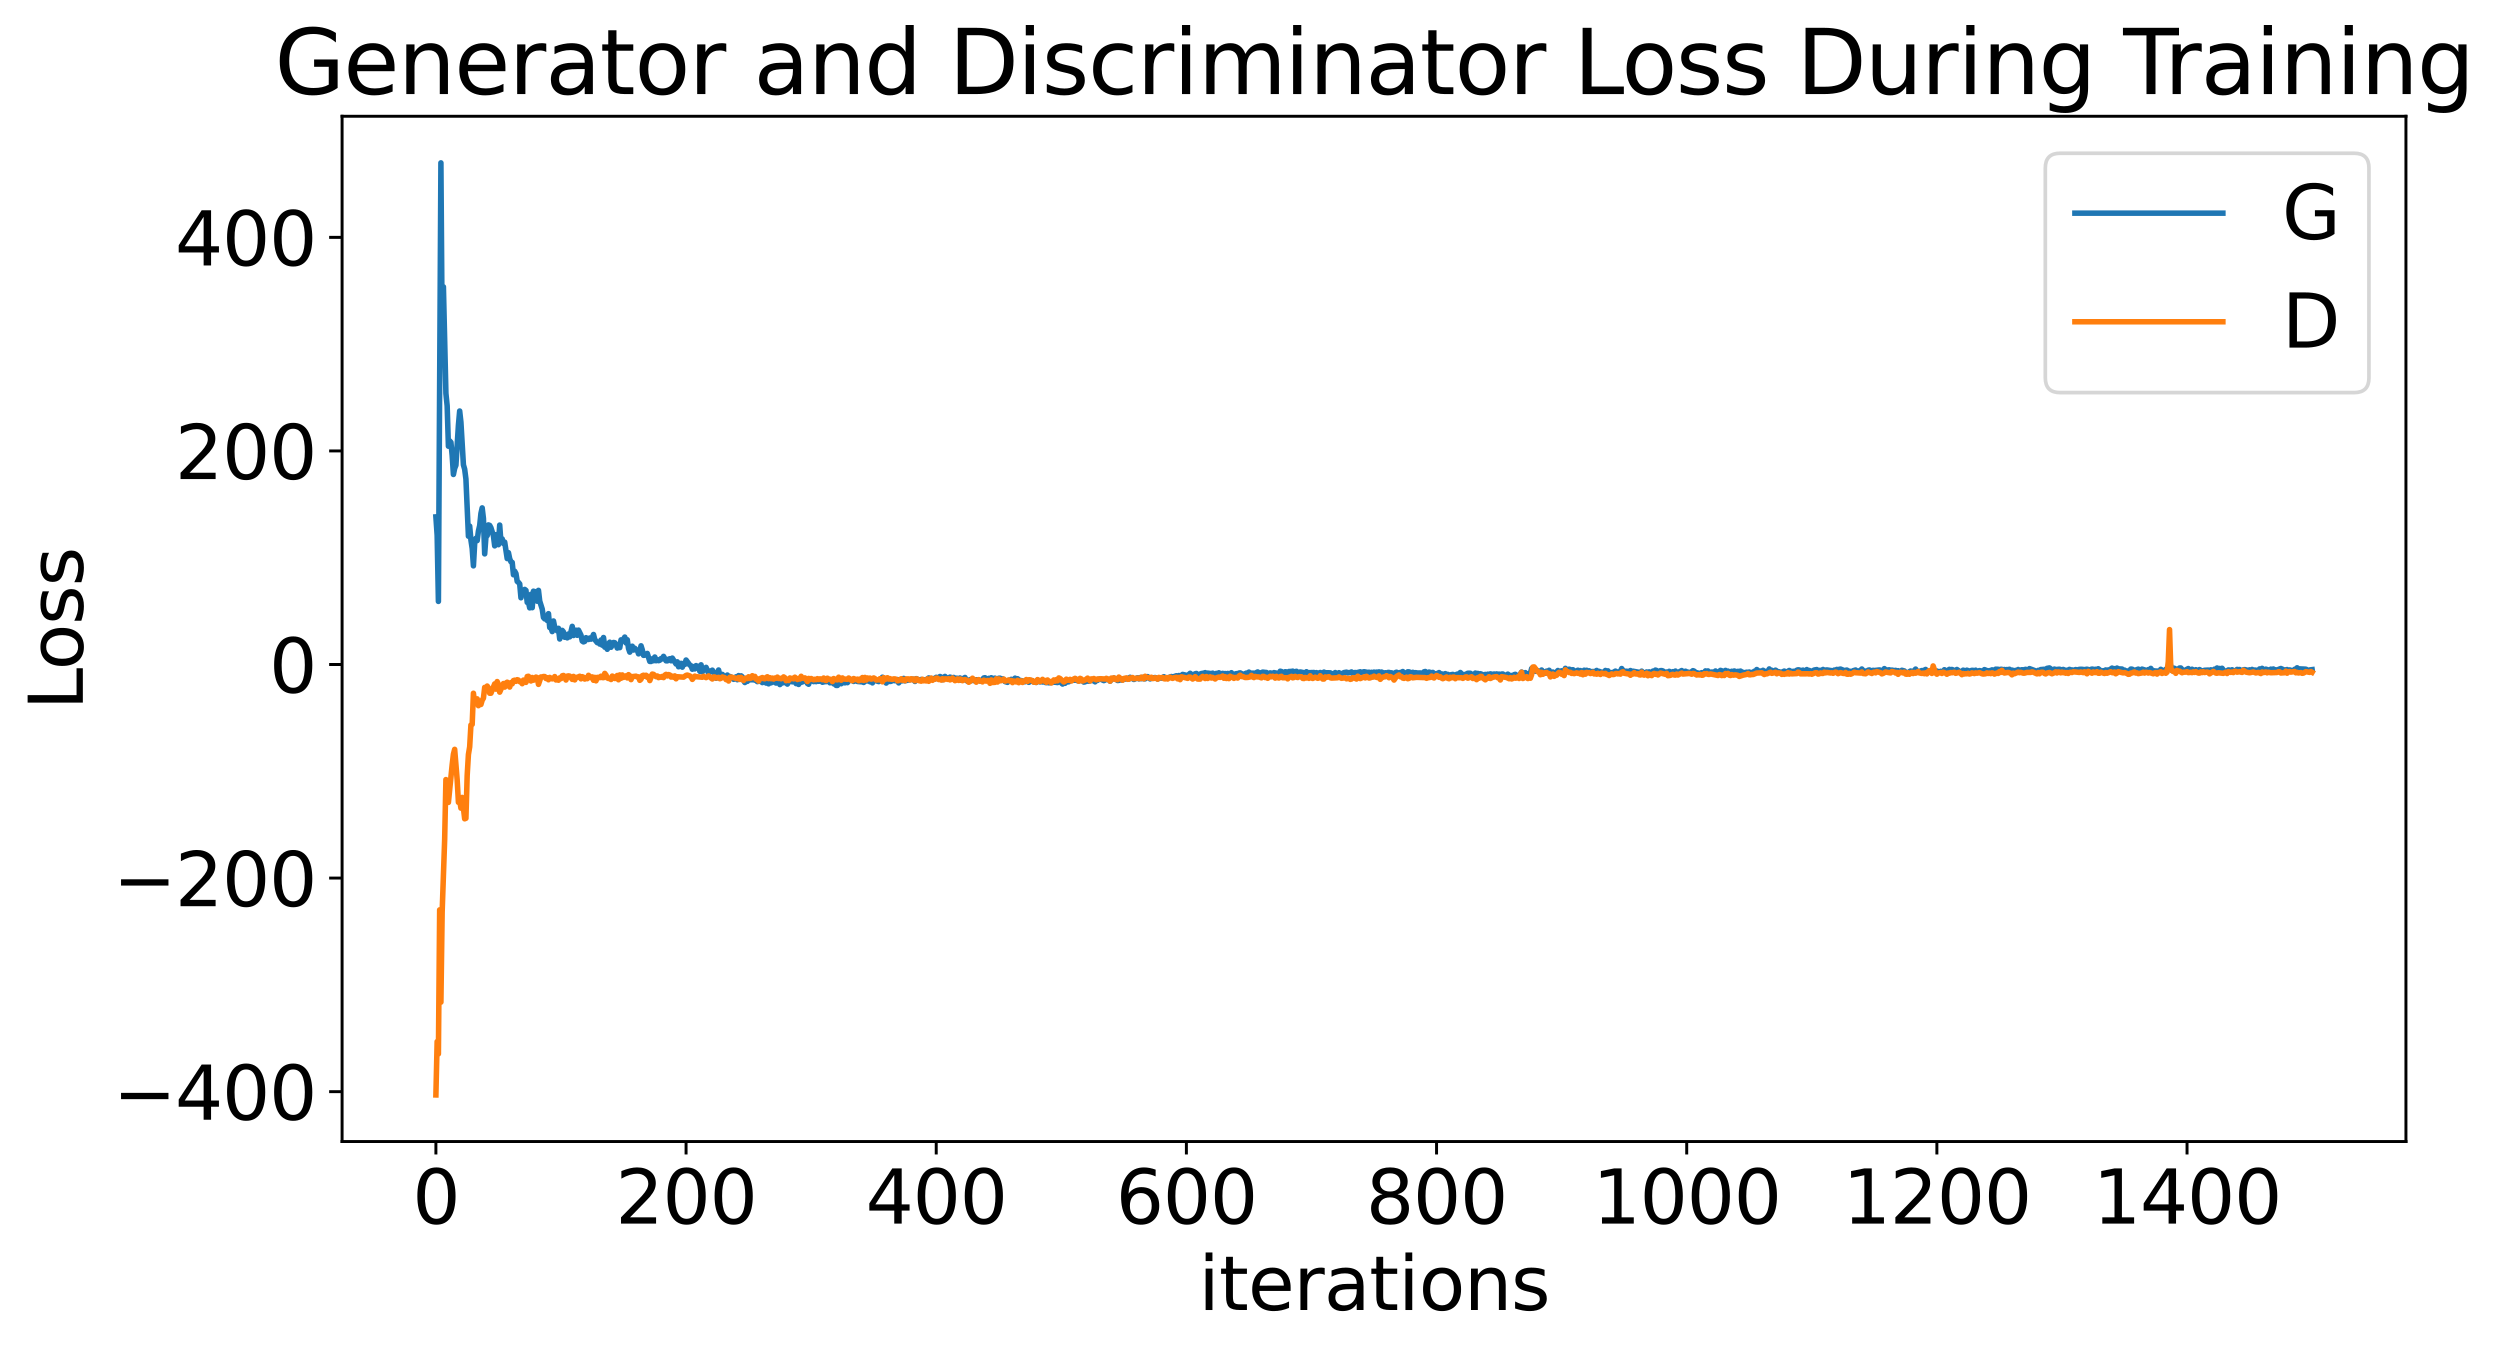 <?xml version="1.0" encoding="utf-8" standalone="no"?>
<!DOCTYPE svg PUBLIC "-//W3C//DTD SVG 1.1//EN"
  "http://www.w3.org/Graphics/SVG/1.1/DTD/svg11.dtd">
<svg xmlns:xlink="http://www.w3.org/1999/xlink" width="675.923pt" height="365.549pt" viewBox="0 0 675.923 365.549" xmlns="http://www.w3.org/2000/svg" version="1.1">
 <defs>
  <style type="text/css">*{stroke-linejoin: round; stroke-linecap: butt}</style>
 </defs>
 <g id="figure_1">
  <g id="patch_1">
   <path d="M 0 365.549 
L 675.923 365.549 
L 675.923 -0 
L 0 -0 
z
" style="fill: #ffffff"/>
  </g>
  <g id="axes_1">
   <g id="patch_2">
    <path d="M 92.491 308.636 
L 650.491 308.636 
L 650.491 31.436 
L 92.491 31.436 
z
" style="fill: #ffffff"/>
   </g>
   <g id="matplotlib.axis_1">
    <g id="xtick_1">
     <g id="line2d_1">
      <defs>
       <path id="m145638cfb9" d="M 0 0 
L 0 3.5 
" style="stroke: #000000; stroke-width: 0.8"/>
      </defs>
      <g>
       <use xlink:href="#m145638cfb9" x="117.854" y="308.636" style="stroke: #000000; stroke-width: 0.8"/>
      </g>
     </g>
     <g id="text_1">
      <!-- 0 -->
      <g transform="translate(111.492 330.833) scale(0.2 -0.2)">
       <defs>
        <path id="DejaVuSans-30" d="M 2034 4250 
Q 1547 4250 1301 3770 
Q 1056 3291 1056 2328 
Q 1056 1369 1301 889 
Q 1547 409 2034 409 
Q 2525 409 2770 889 
Q 3016 1369 3016 2328 
Q 3016 3291 2770 3770 
Q 2525 4250 2034 4250 
z
M 2034 4750 
Q 2819 4750 3233 4129 
Q 3647 3509 3647 2328 
Q 3647 1150 3233 529 
Q 2819 -91 2034 -91 
Q 1250 -91 836 529 
Q 422 1150 422 2328 
Q 422 3509 836 4129 
Q 1250 4750 2034 4750 
z
" transform="scale(0.016)"/>
       </defs>
       <use xlink:href="#DejaVuSans-30"/>
      </g>
     </g>
    </g>
    <g id="xtick_2">
     <g id="line2d_2">
      <g>
       <use xlink:href="#m145638cfb9" x="185.491" y="308.636" style="stroke: #000000; stroke-width: 0.8"/>
      </g>
     </g>
     <g id="text_2">
      <!-- 200 -->
      <g transform="translate(166.403 330.833) scale(0.2 -0.2)">
       <defs>
        <path id="DejaVuSans-32" d="M 1228 531 
L 3431 531 
L 3431 0 
L 469 0 
L 469 531 
Q 828 903 1448 1529 
Q 2069 2156 2228 2338 
Q 2531 2678 2651 2914 
Q 2772 3150 2772 3378 
Q 2772 3750 2511 3984 
Q 2250 4219 1831 4219 
Q 1534 4219 1204 4116 
Q 875 4013 500 3803 
L 500 4441 
Q 881 4594 1212 4672 
Q 1544 4750 1819 4750 
Q 2544 4750 2975 4387 
Q 3406 4025 3406 3419 
Q 3406 3131 3298 2873 
Q 3191 2616 2906 2266 
Q 2828 2175 2409 1742 
Q 1991 1309 1228 531 
z
" transform="scale(0.016)"/>
       </defs>
       <use xlink:href="#DejaVuSans-32"/>
       <use xlink:href="#DejaVuSans-30" x="63.623"/>
       <use xlink:href="#DejaVuSans-30" x="127.246"/>
      </g>
     </g>
    </g>
    <g id="xtick_3">
     <g id="line2d_3">
      <g>
       <use xlink:href="#m145638cfb9" x="253.127" y="308.636" style="stroke: #000000; stroke-width: 0.8"/>
      </g>
     </g>
     <g id="text_3">
      <!-- 400 -->
      <g transform="translate(234.039 330.833) scale(0.2 -0.2)">
       <defs>
        <path id="DejaVuSans-34" d="M 2419 4116 
L 825 1625 
L 2419 1625 
L 2419 4116 
z
M 2253 4666 
L 3047 4666 
L 3047 1625 
L 3713 1625 
L 3713 1100 
L 3047 1100 
L 3047 0 
L 2419 0 
L 2419 1100 
L 313 1100 
L 313 1709 
L 2253 4666 
z
" transform="scale(0.016)"/>
       </defs>
       <use xlink:href="#DejaVuSans-34"/>
       <use xlink:href="#DejaVuSans-30" x="63.623"/>
       <use xlink:href="#DejaVuSans-30" x="127.246"/>
      </g>
     </g>
    </g>
    <g id="xtick_4">
     <g id="line2d_4">
      <g>
       <use xlink:href="#m145638cfb9" x="320.763" y="308.636" style="stroke: #000000; stroke-width: 0.8"/>
      </g>
     </g>
     <g id="text_4">
      <!-- 600 -->
      <g transform="translate(301.676 330.833) scale(0.2 -0.2)">
       <defs>
        <path id="DejaVuSans-36" d="M 2113 2584 
Q 1688 2584 1439 2293 
Q 1191 2003 1191 1497 
Q 1191 994 1439 701 
Q 1688 409 2113 409 
Q 2538 409 2786 701 
Q 3034 994 3034 1497 
Q 3034 2003 2786 2293 
Q 2538 2584 2113 2584 
z
M 3366 4563 
L 3366 3988 
Q 3128 4100 2886 4159 
Q 2644 4219 2406 4219 
Q 1781 4219 1451 3797 
Q 1122 3375 1075 2522 
Q 1259 2794 1537 2939 
Q 1816 3084 2150 3084 
Q 2853 3084 3261 2657 
Q 3669 2231 3669 1497 
Q 3669 778 3244 343 
Q 2819 -91 2113 -91 
Q 1303 -91 875 529 
Q 447 1150 447 2328 
Q 447 3434 972 4092 
Q 1497 4750 2381 4750 
Q 2619 4750 2861 4703 
Q 3103 4656 3366 4563 
z
" transform="scale(0.016)"/>
       </defs>
       <use xlink:href="#DejaVuSans-36"/>
       <use xlink:href="#DejaVuSans-30" x="63.623"/>
       <use xlink:href="#DejaVuSans-30" x="127.246"/>
      </g>
     </g>
    </g>
    <g id="xtick_5">
     <g id="line2d_5">
      <g>
       <use xlink:href="#m145638cfb9" x="388.4" y="308.636" style="stroke: #000000; stroke-width: 0.8"/>
      </g>
     </g>
     <g id="text_5">
      <!-- 800 -->
      <g transform="translate(369.312 330.833) scale(0.2 -0.2)">
       <defs>
        <path id="DejaVuSans-38" d="M 2034 2216 
Q 1584 2216 1326 1975 
Q 1069 1734 1069 1313 
Q 1069 891 1326 650 
Q 1584 409 2034 409 
Q 2484 409 2743 651 
Q 3003 894 3003 1313 
Q 3003 1734 2745 1975 
Q 2488 2216 2034 2216 
z
M 1403 2484 
Q 997 2584 770 2862 
Q 544 3141 544 3541 
Q 544 4100 942 4425 
Q 1341 4750 2034 4750 
Q 2731 4750 3128 4425 
Q 3525 4100 3525 3541 
Q 3525 3141 3298 2862 
Q 3072 2584 2669 2484 
Q 3125 2378 3379 2068 
Q 3634 1759 3634 1313 
Q 3634 634 3220 271 
Q 2806 -91 2034 -91 
Q 1263 -91 848 271 
Q 434 634 434 1313 
Q 434 1759 690 2068 
Q 947 2378 1403 2484 
z
M 1172 3481 
Q 1172 3119 1398 2916 
Q 1625 2713 2034 2713 
Q 2441 2713 2670 2916 
Q 2900 3119 2900 3481 
Q 2900 3844 2670 4047 
Q 2441 4250 2034 4250 
Q 1625 4250 1398 4047 
Q 1172 3844 1172 3481 
z
" transform="scale(0.016)"/>
       </defs>
       <use xlink:href="#DejaVuSans-38"/>
       <use xlink:href="#DejaVuSans-30" x="63.623"/>
       <use xlink:href="#DejaVuSans-30" x="127.246"/>
      </g>
     </g>
    </g>
    <g id="xtick_6">
     <g id="line2d_6">
      <g>
       <use xlink:href="#m145638cfb9" x="456.036" y="308.636" style="stroke: #000000; stroke-width: 0.8"/>
      </g>
     </g>
     <g id="text_6">
      <!-- 1000 -->
      <g transform="translate(430.586 330.833) scale(0.2 -0.2)">
       <defs>
        <path id="DejaVuSans-31" d="M 794 531 
L 1825 531 
L 1825 4091 
L 703 3866 
L 703 4441 
L 1819 4666 
L 2450 4666 
L 2450 531 
L 3481 531 
L 3481 0 
L 794 0 
L 794 531 
z
" transform="scale(0.016)"/>
       </defs>
       <use xlink:href="#DejaVuSans-31"/>
       <use xlink:href="#DejaVuSans-30" x="63.623"/>
       <use xlink:href="#DejaVuSans-30" x="127.246"/>
       <use xlink:href="#DejaVuSans-30" x="190.869"/>
      </g>
     </g>
    </g>
    <g id="xtick_7">
     <g id="line2d_7">
      <g>
       <use xlink:href="#m145638cfb9" x="523.672" y="308.636" style="stroke: #000000; stroke-width: 0.8"/>
      </g>
     </g>
     <g id="text_7">
      <!-- 1200 -->
      <g transform="translate(498.222 330.833) scale(0.2 -0.2)">
       <use xlink:href="#DejaVuSans-31"/>
       <use xlink:href="#DejaVuSans-32" x="63.623"/>
       <use xlink:href="#DejaVuSans-30" x="127.246"/>
       <use xlink:href="#DejaVuSans-30" x="190.869"/>
      </g>
     </g>
    </g>
    <g id="xtick_8">
     <g id="line2d_8">
      <g>
       <use xlink:href="#m145638cfb9" x="591.309" y="308.636" style="stroke: #000000; stroke-width: 0.8"/>
      </g>
     </g>
     <g id="text_8">
      <!-- 1400 -->
      <g transform="translate(565.859 330.833) scale(0.2 -0.2)">
       <use xlink:href="#DejaVuSans-31"/>
       <use xlink:href="#DejaVuSans-34" x="63.623"/>
       <use xlink:href="#DejaVuSans-30" x="127.246"/>
       <use xlink:href="#DejaVuSans-30" x="190.869"/>
      </g>
     </g>
    </g>
    <g id="text_9">
     <!-- iterations -->
     <g transform="translate(324.036 354.189) scale(0.2 -0.2)">
      <defs>
       <path id="DejaVuSans-69" d="M 603 3500 
L 1178 3500 
L 1178 0 
L 603 0 
L 603 3500 
z
M 603 4863 
L 1178 4863 
L 1178 4134 
L 603 4134 
L 603 4863 
z
" transform="scale(0.016)"/>
       <path id="DejaVuSans-74" d="M 1172 4494 
L 1172 3500 
L 2356 3500 
L 2356 3053 
L 1172 3053 
L 1172 1153 
Q 1172 725 1289 603 
Q 1406 481 1766 481 
L 2356 481 
L 2356 0 
L 1766 0 
Q 1100 0 847 248 
Q 594 497 594 1153 
L 594 3053 
L 172 3053 
L 172 3500 
L 594 3500 
L 594 4494 
L 1172 4494 
z
" transform="scale(0.016)"/>
       <path id="DejaVuSans-65" d="M 3597 1894 
L 3597 1613 
L 953 1613 
Q 991 1019 1311 708 
Q 1631 397 2203 397 
Q 2534 397 2845 478 
Q 3156 559 3463 722 
L 3463 178 
Q 3153 47 2828 -22 
Q 2503 -91 2169 -91 
Q 1331 -91 842 396 
Q 353 884 353 1716 
Q 353 2575 817 3079 
Q 1281 3584 2069 3584 
Q 2775 3584 3186 3129 
Q 3597 2675 3597 1894 
z
M 3022 2063 
Q 3016 2534 2758 2815 
Q 2500 3097 2075 3097 
Q 1594 3097 1305 2825 
Q 1016 2553 972 2059 
L 3022 2063 
z
" transform="scale(0.016)"/>
       <path id="DejaVuSans-72" d="M 2631 2963 
Q 2534 3019 2420 3045 
Q 2306 3072 2169 3072 
Q 1681 3072 1420 2755 
Q 1159 2438 1159 1844 
L 1159 0 
L 581 0 
L 581 3500 
L 1159 3500 
L 1159 2956 
Q 1341 3275 1631 3429 
Q 1922 3584 2338 3584 
Q 2397 3584 2469 3576 
Q 2541 3569 2628 3553 
L 2631 2963 
z
" transform="scale(0.016)"/>
       <path id="DejaVuSans-61" d="M 2194 1759 
Q 1497 1759 1228 1600 
Q 959 1441 959 1056 
Q 959 750 1161 570 
Q 1363 391 1709 391 
Q 2188 391 2477 730 
Q 2766 1069 2766 1631 
L 2766 1759 
L 2194 1759 
z
M 3341 1997 
L 3341 0 
L 2766 0 
L 2766 531 
Q 2569 213 2275 61 
Q 1981 -91 1556 -91 
Q 1019 -91 701 211 
Q 384 513 384 1019 
Q 384 1609 779 1909 
Q 1175 2209 1959 2209 
L 2766 2209 
L 2766 2266 
Q 2766 2663 2505 2880 
Q 2244 3097 1772 3097 
Q 1472 3097 1187 3025 
Q 903 2953 641 2809 
L 641 3341 
Q 956 3463 1253 3523 
Q 1550 3584 1831 3584 
Q 2591 3584 2966 3190 
Q 3341 2797 3341 1997 
z
" transform="scale(0.016)"/>
       <path id="DejaVuSans-6f" d="M 1959 3097 
Q 1497 3097 1228 2736 
Q 959 2375 959 1747 
Q 959 1119 1226 758 
Q 1494 397 1959 397 
Q 2419 397 2687 759 
Q 2956 1122 2956 1747 
Q 2956 2369 2687 2733 
Q 2419 3097 1959 3097 
z
M 1959 3584 
Q 2709 3584 3137 3096 
Q 3566 2609 3566 1747 
Q 3566 888 3137 398 
Q 2709 -91 1959 -91 
Q 1206 -91 779 398 
Q 353 888 353 1747 
Q 353 2609 779 3096 
Q 1206 3584 1959 3584 
z
" transform="scale(0.016)"/>
       <path id="DejaVuSans-6e" d="M 3513 2113 
L 3513 0 
L 2938 0 
L 2938 2094 
Q 2938 2591 2744 2837 
Q 2550 3084 2163 3084 
Q 1697 3084 1428 2787 
Q 1159 2491 1159 1978 
L 1159 0 
L 581 0 
L 581 3500 
L 1159 3500 
L 1159 2956 
Q 1366 3272 1645 3428 
Q 1925 3584 2291 3584 
Q 2894 3584 3203 3211 
Q 3513 2838 3513 2113 
z
" transform="scale(0.016)"/>
       <path id="DejaVuSans-73" d="M 2834 3397 
L 2834 2853 
Q 2591 2978 2328 3040 
Q 2066 3103 1784 3103 
Q 1356 3103 1142 2972 
Q 928 2841 928 2578 
Q 928 2378 1081 2264 
Q 1234 2150 1697 2047 
L 1894 2003 
Q 2506 1872 2764 1633 
Q 3022 1394 3022 966 
Q 3022 478 2636 193 
Q 2250 -91 1575 -91 
Q 1294 -91 989 -36 
Q 684 19 347 128 
L 347 722 
Q 666 556 975 473 
Q 1284 391 1588 391 
Q 1994 391 2212 530 
Q 2431 669 2431 922 
Q 2431 1156 2273 1281 
Q 2116 1406 1581 1522 
L 1381 1569 
Q 847 1681 609 1914 
Q 372 2147 372 2553 
Q 372 3047 722 3315 
Q 1072 3584 1716 3584 
Q 2034 3584 2315 3537 
Q 2597 3491 2834 3397 
z
" transform="scale(0.016)"/>
      </defs>
      <use xlink:href="#DejaVuSans-69"/>
      <use xlink:href="#DejaVuSans-74" x="27.783"/>
      <use xlink:href="#DejaVuSans-65" x="66.992"/>
      <use xlink:href="#DejaVuSans-72" x="128.516"/>
      <use xlink:href="#DejaVuSans-61" x="169.629"/>
      <use xlink:href="#DejaVuSans-74" x="230.908"/>
      <use xlink:href="#DejaVuSans-69" x="270.117"/>
      <use xlink:href="#DejaVuSans-6f" x="297.9"/>
      <use xlink:href="#DejaVuSans-6e" x="359.082"/>
      <use xlink:href="#DejaVuSans-73" x="422.461"/>
     </g>
    </g>
   </g>
   <g id="matplotlib.axis_2">
    <g id="ytick_1">
     <g id="line2d_9">
      <defs>
       <path id="m0c2596e504" d="M 0 0 
L -3.5 0 
" style="stroke: #000000; stroke-width: 0.8"/>
      </defs>
      <g>
       <use xlink:href="#m0c2596e504" x="92.491" y="295.149" style="stroke: #000000; stroke-width: 0.8"/>
      </g>
     </g>
     <g id="text_10">
      <!-- −400 -->
      <g transform="translate(30.556 302.747) scale(0.2 -0.2)">
       <defs>
        <path id="DejaVuSans-2212" d="M 678 2272 
L 4684 2272 
L 4684 1741 
L 678 1741 
L 678 2272 
z
" transform="scale(0.016)"/>
       </defs>
       <use xlink:href="#DejaVuSans-2212"/>
       <use xlink:href="#DejaVuSans-34" x="83.789"/>
       <use xlink:href="#DejaVuSans-30" x="147.412"/>
       <use xlink:href="#DejaVuSans-30" x="211.035"/>
      </g>
     </g>
    </g>
    <g id="ytick_2">
     <g id="line2d_10">
      <g>
       <use xlink:href="#m0c2596e504" x="92.491" y="237.406" style="stroke: #000000; stroke-width: 0.8"/>
      </g>
     </g>
     <g id="text_11">
      <!-- −200 -->
      <g transform="translate(30.556 245.004) scale(0.2 -0.2)">
       <use xlink:href="#DejaVuSans-2212"/>
       <use xlink:href="#DejaVuSans-32" x="83.789"/>
       <use xlink:href="#DejaVuSans-30" x="147.412"/>
       <use xlink:href="#DejaVuSans-30" x="211.035"/>
      </g>
     </g>
    </g>
    <g id="ytick_3">
     <g id="line2d_11">
      <g>
       <use xlink:href="#m0c2596e504" x="92.491" y="179.663" style="stroke: #000000; stroke-width: 0.8"/>
      </g>
     </g>
     <g id="text_12">
      <!-- 0 -->
      <g transform="translate(72.766 187.262) scale(0.2 -0.2)">
       <use xlink:href="#DejaVuSans-30"/>
      </g>
     </g>
    </g>
    <g id="ytick_4">
     <g id="line2d_12">
      <g>
       <use xlink:href="#m0c2596e504" x="92.491" y="121.92" style="stroke: #000000; stroke-width: 0.8"/>
      </g>
     </g>
     <g id="text_13">
      <!-- 200 -->
      <g transform="translate(47.316 129.519) scale(0.2 -0.2)">
       <use xlink:href="#DejaVuSans-32"/>
       <use xlink:href="#DejaVuSans-30" x="63.623"/>
       <use xlink:href="#DejaVuSans-30" x="127.246"/>
      </g>
     </g>
    </g>
    <g id="ytick_5">
     <g id="line2d_13">
      <g>
       <use xlink:href="#m0c2596e504" x="92.491" y="64.178" style="stroke: #000000; stroke-width: 0.8"/>
      </g>
     </g>
     <g id="text_14">
      <!-- 400 -->
      <g transform="translate(47.316 71.776) scale(0.2 -0.2)">
       <use xlink:href="#DejaVuSans-34"/>
       <use xlink:href="#DejaVuSans-30" x="63.623"/>
       <use xlink:href="#DejaVuSans-30" x="127.246"/>
      </g>
     </g>
    </g>
    <g id="text_15">
     <!-- Loss -->
     <g transform="translate(22.397 191.971) rotate(-90) scale(0.2 -0.2)">
      <defs>
       <path id="DejaVuSans-4c" d="M 628 4666 
L 1259 4666 
L 1259 531 
L 3531 531 
L 3531 0 
L 628 0 
L 628 4666 
z
" transform="scale(0.016)"/>
      </defs>
      <use xlink:href="#DejaVuSans-4c"/>
      <use xlink:href="#DejaVuSans-6f" x="53.963"/>
      <use xlink:href="#DejaVuSans-73" x="115.145"/>
      <use xlink:href="#DejaVuSans-73" x="167.244"/>
     </g>
    </g>
   </g>
   <g id="line2d_14">
    <path d="M 117.854 139.751 
L 118.192 144.723 
L 118.531 162.599 
L 119.207 44.036 
L 119.545 89.448 
L 119.883 77.551 
L 120.56 106.365 
L 120.898 109.726 
L 121.236 120.64 
L 121.574 119.204 
L 121.912 119.595 
L 122.251 123.111 
L 122.589 128.276 
L 122.927 126.631 
L 123.265 125.79 
L 123.942 114.951 
L 124.28 111.128 
L 124.618 114.143 
L 125.294 125.682 
L 125.632 126.858 
L 125.971 129.517 
L 126.647 144.97 
L 126.985 142.238 
L 127.323 146.018 
L 127.662 148.277 
L 128 152.986 
L 128.338 146.939 
L 128.676 145.55 
L 129.014 146.155 
L 129.352 143.578 
L 129.691 142.121 
L 130.029 138.828 
L 130.367 137.321 
L 130.705 140.17 
L 131.043 149.749 
L 131.382 145.162 
L 131.72 144.809 
L 132.058 141.919 
L 132.396 142.056 
L 132.734 142.689 
L 133.411 144.889 
L 133.749 147.58 
L 134.087 144.558 
L 134.425 146.199 
L 134.763 147.267 
L 135.102 141.964 
L 135.44 146.562 
L 135.778 145.704 
L 136.116 146.943 
L 136.454 146.571 
L 137.131 151.019 
L 137.469 149.433 
L 137.807 151.088 
L 138.145 151.883 
L 138.483 152.057 
L 138.822 155.394 
L 139.16 154.443 
L 139.498 155.065 
L 139.836 157.187 
L 140.174 157.457 
L 140.512 157.875 
L 140.851 161.618 
L 141.189 159.62 
L 141.527 160.247 
L 141.865 159.36 
L 142.203 159.626 
L 142.542 162.871 
L 142.88 162.82 
L 143.218 164.349 
L 143.556 160.682 
L 143.894 164.299 
L 144.232 159.839 
L 144.571 160.412 
L 144.909 159.961 
L 145.247 162.549 
L 145.585 159.617 
L 145.923 162.522 
L 146.6 164.689 
L 146.938 166.947 
L 147.276 167.327 
L 147.614 166.73 
L 147.952 167.759 
L 148.291 165.918 
L 148.629 169.66 
L 148.967 169.738 
L 149.305 170.756 
L 149.643 167.899 
L 149.982 169.586 
L 150.658 170.565 
L 150.996 169.882 
L 151.334 172.761 
L 151.672 170.967 
L 152.011 170.439 
L 152.349 170.86 
L 152.687 172.298 
L 153.025 171.899 
L 153.363 172.457 
L 153.702 171.413 
L 154.04 172.181 
L 154.716 169.351 
L 155.054 171.82 
L 155.392 170.703 
L 155.731 170.387 
L 156.069 171.764 
L 156.407 170.364 
L 157.083 171.743 
L 157.422 173.321 
L 157.76 173.544 
L 158.098 173.401 
L 158.436 172.411 
L 158.774 172.755 
L 159.112 172.896 
L 159.451 172.496 
L 159.789 172.808 
L 160.127 172.372 
L 160.465 171.548 
L 160.803 172.909 
L 161.48 173.752 
L 161.818 173.681 
L 162.156 174.136 
L 162.494 173.041 
L 162.832 174.437 
L 163.171 172.369 
L 163.509 174.973 
L 163.847 174.25 
L 164.185 175.54 
L 164.523 174.035 
L 164.862 173.635 
L 165.2 174.998 
L 165.876 173.713 
L 166.214 173.769 
L 166.552 174.193 
L 166.891 175.217 
L 167.229 174.549 
L 167.567 175.102 
L 167.905 173.001 
L 168.243 173.396 
L 168.92 172.246 
L 169.258 173.83 
L 169.596 172.971 
L 169.934 175.344 
L 170.272 176.316 
L 170.949 174.721 
L 171.287 175.75 
L 171.625 175.27 
L 171.963 175.66 
L 172.302 175.803 
L 172.64 176.778 
L 172.978 176.066 
L 173.316 174.61 
L 173.654 175.702 
L 173.992 177.186 
L 174.331 177.146 
L 175.007 176.672 
L 175.683 178.826 
L 176.022 178.84 
L 176.36 178.124 
L 176.698 178.645 
L 177.036 177.64 
L 177.374 178.637 
L 177.712 178.334 
L 178.051 178.624 
L 178.389 178.507 
L 178.727 178.056 
L 179.065 178.154 
L 179.403 177.462 
L 180.08 178.663 
L 180.418 178.676 
L 180.756 178.231 
L 181.094 178.099 
L 181.432 178.653 
L 181.771 177.93 
L 182.785 179.524 
L 183.123 178.94 
L 183.462 180.275 
L 183.8 179.957 
L 184.138 179.353 
L 184.476 180.379 
L 184.814 179.365 
L 185.152 179.641 
L 185.491 178.457 
L 186.505 179.826 
L 186.843 180.002 
L 187.182 180.935 
L 187.52 180.225 
L 187.858 180.852 
L 188.196 179.961 
L 188.534 180.188 
L 188.872 180.141 
L 189.211 181.495 
L 189.549 179.749 
L 189.887 181.662 
L 190.225 180.841 
L 190.563 181.108 
L 190.902 180.436 
L 191.578 182.052 
L 191.916 181.422 
L 192.254 181.417 
L 192.592 181.193 
L 192.931 181.709 
L 193.607 183.371 
L 193.945 182.602 
L 194.283 181.152 
L 194.622 182.618 
L 194.96 182.961 
L 195.298 182.336 
L 195.636 182.827 
L 195.974 182.954 
L 196.312 182.864 
L 196.651 182.511 
L 196.989 183.23 
L 197.327 182.899 
L 197.665 183.054 
L 198.342 183.66 
L 199.018 182.988 
L 199.356 183.775 
L 199.694 182.661 
L 200.032 183.158 
L 200.371 182.729 
L 200.709 183.014 
L 201.047 183.989 
L 201.385 184.529 
L 201.723 184.064 
L 202.062 184.222 
L 202.4 183.846 
L 203.076 183.78 
L 203.752 183.787 
L 204.429 183.979 
L 204.767 184.289 
L 205.105 184.177 
L 205.782 184.239 
L 206.12 184.553 
L 206.796 184.184 
L 207.134 184.68 
L 207.472 184.656 
L 207.811 184.884 
L 208.149 184.519 
L 208.487 184.613 
L 209.163 184.126 
L 209.502 184.527 
L 209.84 184.677 
L 210.178 184.493 
L 210.516 184.457 
L 210.854 185.084 
L 211.192 184.767 
L 211.531 184.135 
L 211.869 184.584 
L 212.207 184.059 
L 212.545 184.615 
L 212.883 184.954 
L 213.222 184.443 
L 213.56 183.458 
L 214.236 184.344 
L 214.574 183.85 
L 215.251 184.827 
L 215.589 184.469 
L 215.927 185.047 
L 216.265 184.444 
L 216.603 184.476 
L 216.942 184.368 
L 217.28 183.938 
L 217.956 184.014 
L 218.294 184.777 
L 218.632 184.997 
L 218.971 183.773 
L 219.309 184.036 
L 219.647 184.102 
L 219.985 184.288 
L 220.323 184.174 
L 220.662 184.293 
L 221 184.003 
L 221.338 184.199 
L 222.014 184.093 
L 222.352 184.455 
L 223.029 184.287 
L 223.367 184.291 
L 223.705 183.727 
L 224.382 184.606 
L 225.058 184.275 
L 225.396 184.875 
L 225.734 184.963 
L 226.072 185.317 
L 226.411 185.323 
L 226.749 184.748 
L 227.087 184.519 
L 227.425 184.863 
L 227.763 184.524 
L 228.44 184.617 
L 228.778 184.416 
L 229.116 184.569 
L 229.792 183.721 
L 230.131 183.962 
L 230.469 183.809 
L 230.807 184.237 
L 231.145 184.039 
L 231.483 184.087 
L 231.822 184.248 
L 233.174 184.36 
L 233.512 184.51 
L 233.851 184.111 
L 234.527 184.108 
L 234.865 183.81 
L 235.203 184.329 
L 235.542 183.781 
L 235.88 184.627 
L 236.218 183.751 
L 236.556 183.767 
L 236.894 184.065 
L 237.571 184.284 
L 237.909 184.068 
L 238.247 184.061 
L 238.585 183.095 
L 239.262 183.744 
L 239.6 184.678 
L 240.276 183.94 
L 240.614 184.251 
L 240.952 184.2 
L 241.291 183.967 
L 242.305 184.067 
L 242.643 183.733 
L 242.982 184.63 
L 243.32 184.169 
L 243.658 183.968 
L 243.996 184.075 
L 244.334 183.424 
L 244.672 184.07 
L 246.702 183.612 
L 247.04 183.741 
L 247.378 184.239 
L 247.716 183.488 
L 248.392 183.851 
L 249.069 183.71 
L 249.407 183.838 
L 250.422 183.826 
L 251.098 183.29 
L 251.436 183.562 
L 251.774 183.463 
L 252.112 183.595 
L 252.451 183.446 
L 252.789 183.573 
L 253.127 183.126 
L 253.465 183.258 
L 253.803 183.147 
L 254.142 182.907 
L 254.48 183.073 
L 254.818 183.771 
L 255.156 183.213 
L 255.494 182.883 
L 255.832 183.234 
L 256.171 183.289 
L 256.509 183.484 
L 256.847 183.068 
L 257.523 183.287 
L 257.862 183.159 
L 258.2 183.56 
L 258.538 183.361 
L 258.876 183.402 
L 259.214 183.751 
L 259.552 183.301 
L 259.891 183.92 
L 260.567 183.374 
L 260.905 183.171 
L 261.243 183.962 
L 261.582 184.188 
L 261.92 184.129 
L 262.258 183.744 
L 262.596 184.037 
L 262.934 183.772 
L 263.272 184.015 
L 263.949 183.772 
L 264.625 183.875 
L 264.963 184.119 
L 265.302 184.044 
L 265.64 183.775 
L 265.978 183.298 
L 266.316 183.237 
L 266.654 183.89 
L 267.331 183.404 
L 267.669 183.638 
L 268.007 183.238 
L 268.345 183.479 
L 269.022 183.356 
L 269.36 183.629 
L 269.698 183.641 
L 270.036 183.38 
L 270.374 183.357 
L 270.712 183.559 
L 271.051 183.547 
L 271.727 184.281 
L 272.403 184.486 
L 272.742 183.961 
L 273.08 184.135 
L 273.418 183.671 
L 273.756 183.956 
L 274.094 183.862 
L 274.432 183.35 
L 274.771 184.152 
L 275.109 183.51 
L 275.447 183.849 
L 277.138 184.315 
L 277.476 183.967 
L 278.152 184.477 
L 278.491 184.299 
L 278.829 183.978 
L 279.167 184.087 
L 279.505 184.402 
L 280.182 184.509 
L 280.52 183.925 
L 281.196 184.37 
L 281.534 184.262 
L 281.872 184.387 
L 282.211 184.223 
L 282.549 184.502 
L 282.887 184.576 
L 283.225 184.529 
L 283.563 184.611 
L 284.578 184.473 
L 285.254 184.45 
L 285.931 184.542 
L 286.269 184.103 
L 286.607 183.933 
L 286.945 184.644 
L 287.283 184.946 
L 287.622 184.625 
L 287.96 184.744 
L 288.298 184.123 
L 288.636 184.379 
L 288.974 184.334 
L 289.312 183.967 
L 290.665 183.902 
L 291.003 183.658 
L 291.342 184.057 
L 292.018 184.026 
L 292.356 183.864 
L 292.694 184.022 
L 293.032 184.414 
L 293.371 184.354 
L 293.709 184.134 
L 294.385 184.18 
L 295.062 183.895 
L 295.4 184.036 
L 295.738 183.811 
L 296.076 184.344 
L 296.414 183.949 
L 296.752 183.943 
L 297.091 183.65 
L 297.429 183.552 
L 298.443 184.019 
L 298.782 183.87 
L 299.12 183.564 
L 299.458 183.636 
L 299.796 183.828 
L 300.134 184.159 
L 300.472 183.668 
L 300.811 183.609 
L 301.149 183.336 
L 301.487 183.443 
L 302.163 183.992 
L 302.502 183.952 
L 302.84 183.591 
L 303.178 183.867 
L 303.516 183.821 
L 303.854 183.533 
L 304.192 183.614 
L 304.869 183.406 
L 305.207 183.599 
L 305.545 183.115 
L 306.56 183.7 
L 307.574 183.257 
L 307.912 183.539 
L 308.251 183.211 
L 308.589 183.497 
L 308.927 183.147 
L 309.265 183.511 
L 309.603 183.537 
L 309.942 183.138 
L 310.28 182.937 
L 310.956 183.562 
L 311.294 183.295 
L 311.971 183.237 
L 312.309 183.185 
L 312.985 183.573 
L 313.662 183.287 
L 314.338 183.374 
L 314.676 182.965 
L 315.014 183.324 
L 316.029 183.179 
L 316.705 182.909 
L 317.043 183.053 
L 318.058 182.703 
L 318.396 182.929 
L 318.734 182.642 
L 319.072 183.218 
L 319.411 182.642 
L 319.749 182.343 
L 321.102 182.654 
L 321.778 182.043 
L 322.454 182.575 
L 323.131 182.171 
L 323.469 182.086 
L 323.807 182.502 
L 324.822 182.104 
L 325.498 181.997 
L 325.836 181.859 
L 326.174 182.134 
L 326.512 181.989 
L 327.527 182.131 
L 327.865 181.996 
L 328.203 182.274 
L 328.542 182.349 
L 328.88 182.062 
L 329.218 182.173 
L 329.556 181.899 
L 329.894 182.153 
L 330.232 182.166 
L 330.571 182.051 
L 330.909 182.186 
L 331.247 182.105 
L 331.585 182.265 
L 331.923 182.082 
L 332.6 182.248 
L 332.938 181.88 
L 333.276 182.457 
L 334.291 182.123 
L 334.629 182.252 
L 334.967 181.975 
L 335.305 181.929 
L 335.982 182.29 
L 336.32 182.286 
L 336.996 181.982 
L 337.334 182.178 
L 337.672 181.717 
L 338.011 182.115 
L 338.349 181.992 
L 339.363 182.022 
L 340.04 181.672 
L 340.378 182.02 
L 340.716 181.9 
L 341.054 181.976 
L 341.392 181.715 
L 342.069 181.798 
L 342.407 181.82 
L 342.745 182.41 
L 343.083 182.357 
L 343.422 181.929 
L 344.098 182.086 
L 344.436 181.856 
L 345.451 182.065 
L 345.789 182.174 
L 346.127 181.477 
L 346.465 181.563 
L 347.142 181.991 
L 347.48 181.619 
L 347.818 181.668 
L 348.156 181.948 
L 348.494 181.555 
L 349.171 181.537 
L 349.509 181.455 
L 349.847 181.695 
L 350.523 181.5 
L 350.862 181.899 
L 351.538 181.673 
L 352.552 181.88 
L 352.891 181.919 
L 353.229 181.617 
L 353.567 181.883 
L 355.258 181.825 
L 355.596 182.057 
L 355.934 181.858 
L 356.272 182.089 
L 356.949 181.821 
L 357.625 182.074 
L 357.963 181.715 
L 358.302 181.912 
L 358.978 181.893 
L 359.654 181.915 
L 359.992 182.182 
L 360.669 182.094 
L 361.007 181.838 
L 361.345 182.18 
L 361.683 182.106 
L 362.022 181.875 
L 362.36 182.115 
L 362.698 182.203 
L 363.374 181.849 
L 364.051 181.731 
L 364.389 181.946 
L 364.727 181.833 
L 365.065 181.874 
L 365.403 181.671 
L 365.742 182.115 
L 366.08 181.896 
L 366.418 181.82 
L 366.756 181.896 
L 367.771 181.633 
L 368.109 181.837 
L 368.785 181.606 
L 369.8 181.808 
L 370.138 181.752 
L 370.476 182.01 
L 370.814 181.767 
L 371.152 181.93 
L 371.491 181.714 
L 371.829 181.91 
L 372.167 181.716 
L 372.505 181.752 
L 372.843 181.653 
L 373.182 182.019 
L 373.52 181.701 
L 374.196 182.011 
L 374.534 181.888 
L 374.872 182.12 
L 375.211 181.821 
L 375.549 181.795 
L 375.887 181.933 
L 376.225 181.905 
L 376.563 182.316 
L 376.902 182.176 
L 377.24 181.858 
L 377.578 181.742 
L 377.916 181.97 
L 378.931 181.764 
L 379.269 181.567 
L 379.607 181.949 
L 380.283 181.941 
L 380.622 181.636 
L 380.96 181.648 
L 381.636 181.985 
L 381.974 181.775 
L 382.312 181.959 
L 382.651 181.86 
L 383.327 181.968 
L 384.003 181.94 
L 384.342 182.08 
L 384.68 181.972 
L 385.018 181.635 
L 385.356 181.556 
L 385.694 182.019 
L 386.371 181.704 
L 387.047 181.908 
L 387.385 181.801 
L 387.723 182.096 
L 388.062 182.215 
L 388.738 182.046 
L 389.076 181.845 
L 389.414 182.168 
L 390.091 182.26 
L 390.429 182.578 
L 390.767 182.133 
L 391.105 182.356 
L 391.443 182.326 
L 391.782 182.539 
L 392.796 182.338 
L 393.472 182.612 
L 393.811 182.327 
L 394.149 182.233 
L 394.487 182.26 
L 394.825 181.824 
L 395.502 182.497 
L 395.84 182.381 
L 396.178 182.386 
L 396.854 182.018 
L 397.531 182.035 
L 398.545 182.719 
L 398.883 181.98 
L 399.222 182.127 
L 399.56 182.079 
L 399.898 182.281 
L 400.236 182.153 
L 400.912 182.426 
L 401.251 182.648 
L 401.589 182.343 
L 401.927 182.473 
L 402.265 182.279 
L 402.603 182.42 
L 402.942 182.188 
L 403.618 182.345 
L 403.956 182.225 
L 404.294 182.343 
L 404.632 182.202 
L 404.971 182.311 
L 405.309 182.263 
L 405.647 182.422 
L 405.985 182.238 
L 406.323 182.228 
L 406.662 182.734 
L 407 182.643 
L 407.676 182.27 
L 408.014 182.605 
L 409.029 182.666 
L 409.367 182.41 
L 409.705 182.315 
L 410.043 182.616 
L 410.72 182.756 
L 411.396 181.714 
L 412.072 182.096 
L 412.411 181.861 
L 412.749 182.235 
L 413.087 182.417 
L 413.425 182.095 
L 413.763 182.088 
L 414.102 180.756 
L 414.44 181.368 
L 414.778 181.045 
L 415.116 181.5 
L 415.454 181.217 
L 416.131 181.558 
L 416.469 182.067 
L 416.807 181.154 
L 417.145 181.581 
L 417.483 181.721 
L 417.822 181.993 
L 418.16 181.445 
L 418.498 181.993 
L 418.836 181.222 
L 419.174 182.056 
L 419.851 181.704 
L 420.189 182.177 
L 420.527 181.863 
L 420.865 181.71 
L 421.203 181.287 
L 421.542 181.642 
L 422.218 181.366 
L 422.894 182.144 
L 423.232 180.702 
L 423.571 181.132 
L 423.909 181.294 
L 424.247 180.935 
L 424.585 181.029 
L 424.923 181.841 
L 425.262 181.075 
L 425.6 181.646 
L 426.614 181.209 
L 426.952 181.697 
L 427.291 181.304 
L 427.629 181.801 
L 427.967 181.823 
L 428.305 181.207 
L 428.643 181.309 
L 428.982 181.225 
L 429.32 181.636 
L 429.658 181.362 
L 429.996 181.749 
L 430.334 181.579 
L 431.349 181.554 
L 431.687 181.267 
L 432.025 181.628 
L 432.363 181.509 
L 432.702 181.682 
L 433.378 181.757 
L 433.716 181.843 
L 434.054 181.274 
L 434.392 181.889 
L 434.731 181.378 
L 435.069 181.883 
L 435.745 181.865 
L 436.083 181.842 
L 436.76 181.452 
L 437.098 181.67 
L 437.436 181.718 
L 438.112 181.549 
L 438.451 180.754 
L 438.789 181.241 
L 439.127 181.483 
L 439.803 181.487 
L 440.142 181.536 
L 440.48 181.76 
L 440.818 181.297 
L 441.156 181.61 
L 441.494 181.47 
L 443.523 181.843 
L 443.862 181.458 
L 444.2 181.874 
L 444.538 182.027 
L 445.214 181.672 
L 445.552 181.914 
L 445.891 181.651 
L 446.229 182.178 
L 446.905 181.441 
L 447.243 181.834 
L 447.582 181.173 
L 447.92 181.296 
L 448.258 181.926 
L 448.934 181.327 
L 449.272 181.305 
L 449.611 181.417 
L 450.287 181.904 
L 450.625 181.697 
L 450.963 181.786 
L 451.302 181.508 
L 451.64 181.664 
L 451.978 182.113 
L 452.316 181.6 
L 452.654 181.816 
L 452.992 181.439 
L 453.331 181.889 
L 453.669 181.85 
L 454.683 181.298 
L 455.022 181.897 
L 455.36 181.9 
L 455.698 181.477 
L 456.036 181.658 
L 457.051 181.865 
L 457.727 181.328 
L 458.065 181.46 
L 458.403 181.807 
L 459.418 182.053 
L 459.756 182.019 
L 460.094 181.869 
L 460.432 182.063 
L 460.771 181.921 
L 461.109 181.391 
L 461.447 181.495 
L 461.785 181.401 
L 462.123 181.834 
L 462.8 181.707 
L 463.476 181.743 
L 463.814 181.416 
L 464.152 181.811 
L 464.491 181.885 
L 465.167 181.249 
L 465.843 181.489 
L 466.182 181.52 
L 466.52 181.255 
L 466.858 181.528 
L 467.196 181.443 
L 467.534 181.84 
L 467.872 181.845 
L 468.211 181.49 
L 468.549 181.654 
L 468.887 181.411 
L 469.225 181.534 
L 469.563 181.977 
L 469.902 181.515 
L 470.24 181.593 
L 470.578 181.439 
L 470.916 181.666 
L 471.592 181.913 
L 472.269 181.737 
L 472.607 181.808 
L 472.945 181.691 
L 473.283 181.911 
L 473.622 181.806 
L 473.96 181.939 
L 474.298 181.494 
L 474.636 181.593 
L 474.974 181.022 
L 475.651 181.578 
L 475.989 181.43 
L 476.327 181.692 
L 476.665 181.229 
L 477.003 181.53 
L 477.342 181.511 
L 477.68 181.648 
L 478.018 181.452 
L 478.356 180.858 
L 478.694 181.295 
L 479.032 181.226 
L 479.371 181.499 
L 479.709 181.579 
L 480.047 181.19 
L 480.385 181.424 
L 480.723 181.839 
L 481.062 181.634 
L 481.4 181.902 
L 482.414 181.438 
L 482.752 181.875 
L 483.767 181.274 
L 484.105 181.464 
L 484.443 181.87 
L 484.782 181.515 
L 485.458 181.478 
L 485.796 181.211 
L 486.134 181.091 
L 486.472 181.125 
L 486.811 181.334 
L 487.487 181.181 
L 487.825 181.438 
L 488.163 181.416 
L 488.502 181.034 
L 488.84 181.513 
L 489.178 181.272 
L 489.516 181.678 
L 490.192 181.31 
L 490.531 181.149 
L 491.207 181.033 
L 491.545 181.408 
L 491.883 181.253 
L 492.56 181.23 
L 492.898 181.002 
L 493.236 181.37 
L 493.574 181.176 
L 493.912 181.122 
L 494.927 181.286 
L 495.265 181.321 
L 495.603 181.529 
L 495.942 181.161 
L 496.28 181.307 
L 496.618 180.99 
L 496.956 181.39 
L 497.294 180.959 
L 497.632 180.898 
L 498.647 181.316 
L 499.323 181.167 
L 500 181.543 
L 500.338 181.496 
L 500.676 181.634 
L 501.014 181.353 
L 501.691 181.147 
L 502.029 181.566 
L 502.367 181.406 
L 502.705 181.402 
L 503.043 181.217 
L 503.382 180.879 
L 503.72 181.29 
L 504.058 181.457 
L 504.396 181.441 
L 504.734 181.639 
L 505.072 181.209 
L 505.411 181.133 
L 506.087 181.433 
L 506.425 181.237 
L 506.763 181.291 
L 508.116 181.133 
L 508.454 181.197 
L 508.792 181.461 
L 509.131 181.35 
L 509.469 180.776 
L 509.807 181.074 
L 510.145 181.172 
L 510.822 181.089 
L 511.16 181.399 
L 511.498 181.173 
L 512.174 181.314 
L 512.512 181.246 
L 512.851 181.419 
L 513.189 181.333 
L 513.527 181.596 
L 513.865 181.579 
L 514.203 181.222 
L 514.88 181.406 
L 515.218 181.899 
L 515.556 181.861 
L 515.894 181.96 
L 516.232 181.609 
L 516.571 181.419 
L 516.909 181.606 
L 517.247 181.627 
L 517.923 180.9 
L 518.262 181.558 
L 518.6 181.675 
L 519.614 181.296 
L 519.952 181.367 
L 520.629 180.999 
L 520.967 181.442 
L 521.305 181.395 
L 521.643 181.486 
L 522.658 180.985 
L 522.996 181.48 
L 523.334 181.756 
L 523.672 181.426 
L 524.349 181.772 
L 524.687 181.498 
L 525.025 181.737 
L 525.363 181.716 
L 525.702 181.076 
L 526.04 181.615 
L 526.378 181.688 
L 526.716 181.195 
L 527.054 180.967 
L 527.392 181.319 
L 527.731 181.005 
L 528.069 181.139 
L 528.745 181.549 
L 529.083 181.009 
L 530.098 181.741 
L 530.436 181.575 
L 530.774 181.196 
L 531.451 181.387 
L 531.789 181.195 
L 532.465 181.46 
L 533.142 181.235 
L 533.48 181.255 
L 533.818 181.606 
L 534.156 181.196 
L 534.494 181.692 
L 535.171 181.31 
L 535.847 181.421 
L 536.185 181.699 
L 536.523 181.042 
L 537.538 181.445 
L 537.876 181.311 
L 538.214 181.328 
L 538.552 181.117 
L 538.891 181.163 
L 539.229 181.388 
L 539.567 180.93 
L 540.243 180.957 
L 540.582 181.108 
L 540.92 180.958 
L 541.258 180.969 
L 541.596 181.129 
L 541.934 181.01 
L 542.272 181.197 
L 542.611 181.022 
L 542.949 181.102 
L 543.287 180.948 
L 543.625 181.297 
L 543.963 181.165 
L 544.64 181.38 
L 544.978 181.248 
L 545.316 181.245 
L 545.654 181.014 
L 545.992 181.269 
L 546.669 181.068 
L 547.007 181.134 
L 547.683 180.966 
L 548.022 181.199 
L 548.36 181.277 
L 548.698 180.772 
L 550.051 181.272 
L 550.727 181.63 
L 551.065 181.248 
L 551.403 181.327 
L 551.742 181.039 
L 552.756 180.947 
L 553.094 181.122 
L 553.432 180.709 
L 554.109 180.584 
L 554.447 180.834 
L 554.785 181.293 
L 555.123 181.405 
L 555.462 180.897 
L 555.8 181.036 
L 556.814 180.936 
L 557.491 181.149 
L 557.829 180.999 
L 558.505 181.283 
L 559.182 181.159 
L 559.52 180.98 
L 559.858 181.131 
L 560.196 181.113 
L 560.534 181.258 
L 561.211 181.028 
L 561.549 181.153 
L 562.225 180.97 
L 562.902 180.963 
L 563.578 181.058 
L 564.254 180.928 
L 564.931 181.129 
L 565.607 180.889 
L 566.283 181.018 
L 566.622 180.95 
L 566.96 181.002 
L 567.298 180.809 
L 568.312 181.627 
L 568.651 181.33 
L 568.989 181.442 
L 569.327 181.131 
L 569.665 181.4 
L 570.003 181.127 
L 570.342 181.145 
L 571.018 180.634 
L 571.356 180.79 
L 571.694 180.787 
L 572.032 180.958 
L 572.371 180.626 
L 572.709 180.841 
L 573.723 180.887 
L 574.062 181.184 
L 574.4 181.171 
L 574.738 181.398 
L 575.752 181.443 
L 576.091 180.909 
L 576.429 180.912 
L 577.105 181.289 
L 578.12 180.912 
L 578.458 181.251 
L 578.796 181.22 
L 579.134 180.909 
L 580.487 181.323 
L 580.825 181.046 
L 581.163 181.107 
L 581.502 180.716 
L 582.178 181.689 
L 582.516 181.37 
L 582.854 181.47 
L 583.192 181.425 
L 583.531 181.591 
L 583.869 181.521 
L 584.207 180.965 
L 584.883 181.445 
L 585.222 181.415 
L 585.56 180.965 
L 585.898 181.091 
L 586.236 180.6 
L 586.574 178.196 
L 586.912 180.336 
L 587.251 181.304 
L 587.589 180.633 
L 587.927 180.69 
L 588.603 181.178 
L 589.28 180.614 
L 589.618 180.603 
L 590.294 181.402 
L 590.632 181.3 
L 591.647 180.761 
L 591.985 181.091 
L 592.323 181.197 
L 592.662 180.94 
L 593.338 181.446 
L 593.676 181.065 
L 594.014 181.52 
L 594.352 181.186 
L 594.691 181.034 
L 595.367 181.47 
L 596.043 181.221 
L 597.058 181.171 
L 597.396 181.419 
L 597.734 181.101 
L 598.411 181.259 
L 598.749 180.915 
L 599.087 181.28 
L 599.425 180.601 
L 599.763 180.813 
L 600.102 180.734 
L 600.44 180.885 
L 600.778 180.684 
L 601.116 181.173 
L 601.454 181.445 
L 602.131 181.425 
L 602.469 181.132 
L 602.807 181.164 
L 603.145 181.329 
L 603.483 181.086 
L 603.822 181.348 
L 604.498 181.315 
L 604.836 180.992 
L 605.174 181.073 
L 605.512 181.02 
L 605.851 181.579 
L 606.189 181.224 
L 606.865 181.025 
L 607.88 181.276 
L 608.218 181.1 
L 608.556 181.226 
L 608.894 180.993 
L 609.232 181.258 
L 609.571 181.15 
L 610.585 181.296 
L 610.923 180.854 
L 611.262 181.515 
L 611.6 180.703 
L 612.276 181.39 
L 612.614 180.919 
L 613.291 181.137 
L 613.629 181.156 
L 613.967 180.914 
L 614.305 181.228 
L 614.643 180.875 
L 614.982 181.344 
L 615.32 181.087 
L 615.658 181.36 
L 615.996 181.003 
L 616.672 180.746 
L 617.687 181.196 
L 618.363 181.028 
L 618.702 181.261 
L 619.04 181.124 
L 620.054 181.453 
L 620.392 180.969 
L 620.731 180.892 
L 621.069 180.554 
L 621.407 180.83 
L 623.436 180.922 
L 624.112 181.306 
L 624.451 181.14 
L 625.127 181.05 
L 625.127 181.05 
" clip-path="url(#pb0beaca735)" style="fill: none; stroke: #1f77b4; stroke-width: 1.5; stroke-linecap: square"/>
   </g>
   <g id="line2d_15">
    <path d="M 117.854 296.036 
L 118.192 281.605 
L 118.531 284.938 
L 118.869 246.002 
L 119.207 270.95 
L 119.545 246.561 
L 120.222 226.969 
L 120.56 210.779 
L 120.898 215.904 
L 121.236 216.942 
L 122.251 206.773 
L 122.589 203.915 
L 122.927 202.604 
L 123.603 210.825 
L 123.942 216.919 
L 124.28 216.352 
L 124.618 218.494 
L 124.956 215.599 
L 125.632 221.378 
L 125.971 221.238 
L 126.309 209.701 
L 126.647 203.983 
L 126.985 201.937 
L 127.323 196.027 
L 127.662 195.848 
L 128 187.438 
L 128.338 190.141 
L 129.014 188.949 
L 129.352 190.793 
L 129.691 190.124 
L 130.029 190.463 
L 130.367 189.313 
L 130.705 188.766 
L 131.043 185.854 
L 131.382 186.505 
L 131.72 185.49 
L 132.058 185.993 
L 132.396 187.428 
L 132.734 187.422 
L 133.749 184.904 
L 134.087 186.322 
L 134.425 184.28 
L 134.763 185.074 
L 135.102 187.132 
L 136.116 184.81 
L 136.454 185.77 
L 136.792 184.677 
L 137.131 184.447 
L 137.469 184.737 
L 137.807 185.757 
L 138.145 184.553 
L 138.483 184.89 
L 138.822 184.005 
L 139.16 183.901 
L 139.498 184.211 
L 139.836 183.773 
L 140.174 183.881 
L 140.512 184.303 
L 140.851 184.384 
L 141.189 184.848 
L 141.527 183.874 
L 141.865 183.985 
L 142.203 184.488 
L 142.542 182.909 
L 142.88 182.846 
L 143.218 183.356 
L 143.556 184.113 
L 143.894 183.176 
L 144.232 183.903 
L 144.571 183.699 
L 144.909 183.062 
L 145.247 183.196 
L 145.585 185.028 
L 146.262 183.024 
L 146.6 183.025 
L 146.938 182.909 
L 147.276 182.922 
L 147.614 183.447 
L 147.952 183.232 
L 148.291 183.782 
L 148.629 183.157 
L 149.305 183.542 
L 149.643 183.447 
L 149.982 182.929 
L 150.32 183.836 
L 150.658 183.736 
L 150.996 183.908 
L 151.334 183.273 
L 151.672 183.49 
L 152.011 182.72 
L 152.349 182.625 
L 152.687 182.92 
L 153.025 183.852 
L 153.363 182.803 
L 153.702 182.739 
L 154.04 182.801 
L 154.716 183.682 
L 155.054 182.886 
L 155.392 183.818 
L 155.731 183.13 
L 156.069 183.144 
L 156.745 182.842 
L 157.083 183.534 
L 157.422 182.956 
L 157.76 183.102 
L 158.098 183.593 
L 158.436 183.231 
L 158.774 183.494 
L 159.112 182.587 
L 159.789 183.233 
L 160.127 183.014 
L 160.465 183.922 
L 160.803 183.146 
L 161.142 184.072 
L 161.48 183.154 
L 161.818 183.121 
L 162.156 183.217 
L 162.494 182.827 
L 162.832 183.196 
L 163.171 183.215 
L 163.509 182.069 
L 163.847 182.517 
L 164.185 183.295 
L 164.523 183.45 
L 164.862 183.395 
L 165.2 183.714 
L 165.538 182.791 
L 165.876 182.951 
L 166.214 183.438 
L 166.552 183.397 
L 166.891 182.631 
L 167.229 183.785 
L 167.567 182.474 
L 167.905 183.387 
L 168.243 182.481 
L 168.582 183.151 
L 169.258 182.731 
L 169.596 183.29 
L 169.934 182.41 
L 170.272 182.701 
L 170.611 183.744 
L 170.949 182.944 
L 171.963 182.819 
L 172.302 183.038 
L 172.64 182.992 
L 172.978 183.939 
L 173.316 183.641 
L 173.654 182.692 
L 173.992 182.556 
L 174.331 182.842 
L 174.669 182.572 
L 175.007 183.123 
L 175.345 182.892 
L 175.683 184 
L 176.36 182.255 
L 176.698 182.326 
L 177.374 182.951 
L 177.712 182.767 
L 178.051 183.213 
L 178.389 182.99 
L 178.727 183.11 
L 179.065 182.889 
L 179.403 183.2 
L 179.742 182.548 
L 180.08 182.332 
L 180.418 182.755 
L 180.756 182.387 
L 181.094 182.499 
L 181.432 183.057 
L 181.771 182.808 
L 182.109 183.106 
L 182.447 182.743 
L 182.785 183.522 
L 183.123 182.974 
L 184.814 183.08 
L 185.491 182.607 
L 185.829 182.514 
L 186.505 182.753 
L 186.843 183.008 
L 187.182 183.679 
L 187.858 182.806 
L 188.196 182.954 
L 189.549 183.071 
L 189.887 183.105 
L 190.225 182.863 
L 190.902 183.206 
L 191.578 182.747 
L 192.254 183.319 
L 192.592 183.573 
L 192.931 183.019 
L 193.269 183.044 
L 193.607 183.317 
L 194.283 183.136 
L 194.622 183.507 
L 194.96 183.384 
L 195.298 183.031 
L 195.974 183.256 
L 196.312 183.748 
L 196.651 183.54 
L 196.989 184.123 
L 197.327 183.117 
L 197.665 183.055 
L 198.342 183.219 
L 199.356 183.497 
L 199.694 183.173 
L 200.032 183.701 
L 200.371 183.14 
L 201.047 183.983 
L 201.385 183.51 
L 201.723 183.317 
L 202.062 183.477 
L 202.4 182.977 
L 202.738 183.428 
L 203.076 183.33 
L 203.414 182.694 
L 203.752 183.191 
L 204.091 182.879 
L 204.429 183.632 
L 204.767 183.532 
L 205.105 184.148 
L 205.443 183.484 
L 206.12 183.193 
L 206.458 183.484 
L 206.796 183.521 
L 207.134 183.165 
L 207.472 182.983 
L 207.811 183.475 
L 208.149 183.23 
L 208.487 183.502 
L 208.825 183.333 
L 209.163 183.591 
L 209.502 183.321 
L 209.84 183.38 
L 210.178 183.072 
L 210.516 183.441 
L 210.854 183.385 
L 211.192 183.524 
L 211.531 183.366 
L 211.869 183.015 
L 212.207 183.251 
L 212.545 184.035 
L 212.883 183.84 
L 213.222 183.988 
L 213.56 183.313 
L 213.898 183.503 
L 214.236 183.376 
L 214.574 183.545 
L 214.912 183.094 
L 215.589 183.722 
L 215.927 183.433 
L 216.265 183.598 
L 216.603 182.852 
L 216.942 183.395 
L 217.618 183.282 
L 218.294 184.269 
L 218.632 183.428 
L 218.971 183.746 
L 219.309 183.456 
L 219.985 183.798 
L 220.323 183.654 
L 220.662 183.748 
L 221 183.491 
L 221.338 183.698 
L 221.676 183.544 
L 222.014 183.585 
L 222.352 183.77 
L 222.691 183.323 
L 223.029 183.88 
L 223.367 183.99 
L 223.705 183.367 
L 224.043 183.601 
L 224.72 183.697 
L 225.058 184.28 
L 225.396 183.462 
L 226.072 183.791 
L 226.411 183.806 
L 226.749 183.095 
L 227.425 183.904 
L 227.763 183.295 
L 228.102 183.581 
L 229.116 183.662 
L 229.454 183.316 
L 229.792 183.535 
L 230.131 183.913 
L 230.469 184.048 
L 230.807 183.461 
L 231.483 183.752 
L 231.822 183.613 
L 232.16 184.063 
L 232.498 183.593 
L 232.836 183.871 
L 233.174 183.186 
L 233.512 183.964 
L 233.851 183.16 
L 234.189 183.861 
L 234.527 183.293 
L 234.865 183.516 
L 235.203 183.331 
L 235.542 183.618 
L 235.88 183.526 
L 236.218 183.293 
L 236.556 183.481 
L 236.894 183.853 
L 237.571 183.791 
L 237.909 183.497 
L 238.247 183.815 
L 238.585 184.341 
L 238.923 183.225 
L 239.262 183.734 
L 239.6 183.359 
L 239.938 183.242 
L 240.276 183.602 
L 240.614 183.476 
L 240.952 183.648 
L 241.291 183.675 
L 241.629 183.546 
L 241.967 183.552 
L 242.305 183.688 
L 242.643 184.067 
L 242.982 184.011 
L 243.658 183.518 
L 243.996 183.906 
L 244.334 183.723 
L 244.672 184.052 
L 245.011 183.557 
L 245.687 183.561 
L 246.025 183.85 
L 246.363 183.511 
L 246.702 183.787 
L 247.04 183.575 
L 247.378 184.062 
L 247.716 183.536 
L 248.054 183.619 
L 248.392 184.004 
L 249.069 184.169 
L 249.407 183.649 
L 249.745 184.07 
L 250.083 183.99 
L 250.422 184.105 
L 250.76 183.552 
L 251.098 184.202 
L 251.774 183.335 
L 252.112 183.936 
L 252.451 183.629 
L 252.789 183.609 
L 253.127 183.338 
L 253.465 183.369 
L 253.803 183.728 
L 254.142 183.654 
L 254.48 183.872 
L 254.818 183.501 
L 255.156 183.805 
L 255.494 183.557 
L 255.832 183.536 
L 256.171 183.677 
L 256.509 183.512 
L 256.847 183.819 
L 257.185 183.68 
L 257.523 183.317 
L 258.2 184.031 
L 258.538 183.897 
L 258.876 183.562 
L 259.214 183.963 
L 259.552 183.589 
L 259.891 183.671 
L 260.229 184.033 
L 260.567 183.816 
L 260.905 183.734 
L 261.582 183.984 
L 261.92 184.461 
L 262.596 183.956 
L 262.934 183.372 
L 263.272 183.801 
L 263.611 183.812 
L 263.949 184.439 
L 264.287 183.906 
L 264.625 183.751 
L 264.963 184.137 
L 265.302 184.113 
L 265.64 184.362 
L 265.978 183.894 
L 266.654 184.154 
L 266.992 183.986 
L 267.331 184.031 
L 267.669 184.747 
L 268.007 183.83 
L 268.345 184.526 
L 269.022 184.485 
L 269.36 183.54 
L 269.698 184.397 
L 270.036 183.562 
L 270.374 184.058 
L 270.712 184.027 
L 271.389 183.607 
L 271.727 184.136 
L 272.403 183.971 
L 272.742 183.836 
L 273.08 184.141 
L 273.418 183.986 
L 273.756 184.56 
L 274.094 184.119 
L 274.771 184.38 
L 275.109 183.942 
L 275.447 184.578 
L 275.785 184.127 
L 276.123 184.089 
L 276.462 184.52 
L 276.8 184.161 
L 277.138 184.142 
L 277.476 183.728 
L 277.814 184.247 
L 278.152 183.795 
L 278.491 183.797 
L 278.829 183.977 
L 279.167 184.008 
L 279.505 184.432 
L 280.182 184.492 
L 280.52 183.747 
L 280.858 183.936 
L 281.196 184.274 
L 281.534 184.086 
L 281.872 183.681 
L 282.211 184.109 
L 282.549 183.983 
L 282.887 184.47 
L 283.225 183.848 
L 283.563 184.293 
L 283.902 184.252 
L 284.24 184.651 
L 284.916 183.832 
L 285.254 184.152 
L 285.592 183.76 
L 285.931 184.047 
L 286.269 183.293 
L 286.607 183.456 
L 287.622 184.395 
L 287.96 184.201 
L 288.298 183.63 
L 288.636 183.919 
L 288.974 183.887 
L 289.312 183.68 
L 289.651 184.122 
L 290.327 183.578 
L 290.665 183.407 
L 291.003 183.699 
L 291.342 183.838 
L 291.68 184.174 
L 292.018 183.406 
L 292.356 183.566 
L 292.694 184.112 
L 293.371 183.857 
L 294.047 183.346 
L 294.723 184.11 
L 295.062 183.553 
L 295.4 183.578 
L 295.738 183.452 
L 296.414 183.804 
L 296.752 183.562 
L 297.091 183.658 
L 297.429 183.506 
L 298.782 183.584 
L 299.12 183.401 
L 299.458 183.68 
L 299.796 183.626 
L 300.134 184.168 
L 300.472 183.338 
L 300.811 183.582 
L 301.149 183.26 
L 301.487 183.674 
L 302.163 183.769 
L 302.502 183.061 
L 303.516 183.901 
L 303.854 183.444 
L 304.531 183.289 
L 304.869 183.656 
L 305.207 183.633 
L 305.545 183.295 
L 305.883 183.364 
L 306.222 183.187 
L 306.56 183.504 
L 307.574 183.33 
L 307.912 183.467 
L 308.251 183.455 
L 308.589 183.077 
L 308.927 183.418 
L 309.265 183.525 
L 309.603 182.843 
L 309.942 183.131 
L 310.618 183.246 
L 310.956 183.376 
L 311.294 183.108 
L 311.632 183.46 
L 311.971 183.426 
L 312.309 183.241 
L 312.985 183.619 
L 313.323 183.148 
L 313.662 183.274 
L 314.338 183.16 
L 314.676 183.492 
L 315.014 183.561 
L 315.352 183.186 
L 315.691 183.588 
L 316.029 183.22 
L 316.367 183.087 
L 316.705 183.319 
L 317.043 183.411 
L 317.382 183.247 
L 318.058 183.111 
L 318.396 183.544 
L 318.734 183.164 
L 319.072 183.752 
L 319.411 182.989 
L 320.763 183.31 
L 321.102 183.41 
L 321.44 183.065 
L 321.778 183.062 
L 322.454 183.59 
L 322.792 183.391 
L 323.131 182.951 
L 323.807 183.593 
L 324.483 183.61 
L 324.822 183.114 
L 325.16 182.873 
L 325.498 183.084 
L 325.836 183.452 
L 326.174 182.923 
L 326.512 183.434 
L 327.189 182.998 
L 327.527 183.316 
L 327.865 183.145 
L 328.542 183.574 
L 328.88 183.26 
L 329.556 183.06 
L 329.894 183.148 
L 330.571 182.782 
L 330.909 183.382 
L 331.247 182.975 
L 331.585 183.442 
L 331.923 183.107 
L 332.262 183.474 
L 332.6 182.835 
L 332.938 183.15 
L 333.276 183.088 
L 333.614 183.411 
L 333.952 183.168 
L 334.291 183.181 
L 334.629 183.325 
L 334.967 182.792 
L 335.305 182.56 
L 335.643 182.914 
L 335.982 182.918 
L 336.658 183.184 
L 337.334 183.159 
L 338.011 183.012 
L 338.349 182.605 
L 338.687 183.046 
L 339.025 183.195 
L 339.363 182.89 
L 339.702 182.997 
L 340.378 183.026 
L 341.054 183.268 
L 341.392 182.864 
L 341.731 182.9 
L 342.069 183.192 
L 342.407 183.121 
L 342.745 183.387 
L 343.422 182.855 
L 343.76 182.994 
L 344.098 182.84 
L 344.436 182.958 
L 344.774 183.344 
L 345.112 182.865 
L 345.451 183.227 
L 345.789 183.32 
L 346.127 182.946 
L 346.465 182.854 
L 346.803 183.248 
L 347.818 183.227 
L 348.156 183.543 
L 348.494 183.115 
L 348.832 183.078 
L 349.171 182.866 
L 349.509 183.262 
L 349.847 183.175 
L 350.185 182.87 
L 350.523 183.093 
L 350.862 183.181 
L 351.2 182.949 
L 351.876 182.983 
L 352.214 183.412 
L 352.552 183.456 
L 352.891 183.161 
L 353.229 183.315 
L 353.567 183.187 
L 353.905 183.406 
L 354.243 182.721 
L 354.582 183.3 
L 354.92 183.431 
L 355.596 183.09 
L 356.272 183.392 
L 356.611 183.283 
L 356.949 182.707 
L 357.625 183.588 
L 357.963 183.587 
L 358.302 183.028 
L 358.64 183.121 
L 359.316 182.953 
L 359.654 183.22 
L 359.992 183.34 
L 361.683 183.244 
L 362.022 183.015 
L 362.698 183.389 
L 363.712 183.245 
L 364.051 183.527 
L 364.727 183.386 
L 365.065 183.679 
L 365.403 183.587 
L 365.742 183.229 
L 366.08 183.244 
L 366.756 183.592 
L 367.094 182.831 
L 367.771 183.467 
L 368.785 183.012 
L 369.123 183.285 
L 369.462 182.856 
L 370.138 183.321 
L 370.476 183.279 
L 370.814 183.062 
L 371.152 183.087 
L 371.491 182.811 
L 371.829 183.033 
L 372.505 183.205 
L 372.843 182.747 
L 373.182 183.669 
L 373.52 183.281 
L 374.196 182.988 
L 374.534 182.98 
L 374.872 182.69 
L 375.211 182.882 
L 375.549 183.239 
L 375.887 182.904 
L 376.563 183.279 
L 376.902 183.865 
L 377.578 182.881 
L 378.254 182.497 
L 378.592 182.964 
L 378.931 182.932 
L 379.269 183.328 
L 379.607 183.415 
L 380.283 183.083 
L 380.622 183.503 
L 380.96 183.407 
L 381.298 182.976 
L 381.636 183.033 
L 381.974 183.265 
L 382.989 183.126 
L 385.356 183.211 
L 385.694 183.391 
L 386.032 183.248 
L 386.709 183.139 
L 387.047 182.798 
L 387.385 183.158 
L 387.723 183.3 
L 388.4 182.631 
L 388.738 182.771 
L 389.076 183.119 
L 389.414 182.976 
L 389.752 183.322 
L 390.091 183.498 
L 391.105 183.038 
L 391.443 183.406 
L 391.782 183.506 
L 392.12 183.117 
L 392.458 183.271 
L 392.796 183.07 
L 393.134 183.062 
L 393.472 183.501 
L 393.811 183.213 
L 395.163 183.231 
L 395.502 183.412 
L 396.178 183.051 
L 396.516 183.011 
L 396.854 183.359 
L 397.869 182.973 
L 398.207 183.44 
L 398.545 183.344 
L 398.883 183.451 
L 399.222 183.755 
L 399.56 183.196 
L 399.898 183.369 
L 400.236 182.879 
L 400.574 182.881 
L 400.912 183.323 
L 401.589 183.8 
L 401.927 183.416 
L 402.265 183.388 
L 402.603 182.965 
L 402.942 183.438 
L 403.618 183.108 
L 404.294 182.974 
L 404.632 182.938 
L 404.971 183.248 
L 405.309 183.256 
L 405.647 183.843 
L 405.985 182.95 
L 407.338 183.182 
L 408.014 183.507 
L 408.352 183.212 
L 408.691 183.569 
L 409.029 183.437 
L 409.367 183.119 
L 409.705 183.36 
L 410.043 183.313 
L 410.382 182.98 
L 410.72 183.439 
L 411.058 182.3 
L 411.396 181.763 
L 411.734 183.441 
L 412.749 182.962 
L 413.087 183.454 
L 413.425 183.176 
L 413.763 183.373 
L 414.102 182.405 
L 414.44 180.351 
L 414.778 180.308 
L 415.792 181.648 
L 416.131 181.678 
L 416.469 182.429 
L 416.807 181.779 
L 417.145 182.31 
L 417.483 181.951 
L 418.16 181.811 
L 418.498 182.113 
L 418.836 182.12 
L 419.174 183.013 
L 419.851 182.241 
L 420.189 182.865 
L 420.527 182.625 
L 420.865 182.556 
L 421.203 182.061 
L 421.542 181.79 
L 421.88 181.872 
L 422.218 182.292 
L 422.556 182.355 
L 422.894 182.651 
L 423.232 181.105 
L 423.571 181.664 
L 423.909 181.608 
L 424.247 181.839 
L 424.585 181.778 
L 424.923 182.066 
L 425.262 182.024 
L 425.6 182.133 
L 426.276 181.908 
L 426.614 182.047 
L 426.952 181.996 
L 427.291 182.254 
L 427.629 181.839 
L 427.967 182.432 
L 428.305 181.942 
L 428.643 182.271 
L 428.982 181.798 
L 429.32 181.938 
L 429.658 181.866 
L 429.996 182.105 
L 430.334 182.005 
L 430.672 181.77 
L 431.011 182.21 
L 431.349 182.154 
L 431.687 182.279 
L 432.025 182.044 
L 432.702 182.351 
L 433.04 181.991 
L 433.716 182.18 
L 434.054 182.058 
L 434.392 182.351 
L 434.731 182.414 
L 435.069 182.636 
L 435.745 182.199 
L 436.083 182.379 
L 436.422 182.341 
L 436.76 182.135 
L 437.098 182.077 
L 437.436 182.2 
L 437.774 182.111 
L 438.112 182.264 
L 438.451 181.757 
L 438.789 181.625 
L 439.127 182.027 
L 439.803 182.153 
L 440.48 182.248 
L 440.818 182.569 
L 441.156 182.232 
L 441.494 182.239 
L 441.832 181.855 
L 442.171 182.196 
L 442.509 182.237 
L 442.847 182.158 
L 443.185 182.443 
L 443.523 182.496 
L 443.862 181.732 
L 444.2 182.425 
L 444.538 182.535 
L 444.876 182.356 
L 445.214 182.012 
L 445.552 182.7 
L 445.891 182.243 
L 446.229 182.544 
L 446.567 182.661 
L 446.905 182.208 
L 447.243 182.066 
L 447.582 182.314 
L 447.92 182.2 
L 448.258 182.488 
L 448.934 181.972 
L 450.287 182.321 
L 450.625 182.06 
L 450.963 182.687 
L 451.64 182.595 
L 451.978 182.375 
L 452.316 182.325 
L 452.654 182.508 
L 452.992 182.525 
L 453.331 182.242 
L 453.669 182.505 
L 454.345 182.139 
L 454.683 181.982 
L 455.022 182.243 
L 456.374 182.12 
L 456.712 182.057 
L 457.389 182.286 
L 457.727 182.083 
L 458.065 182.138 
L 458.742 182.505 
L 459.08 182.402 
L 459.418 182.485 
L 459.756 182.343 
L 460.094 182.569 
L 460.432 182.531 
L 460.771 182.149 
L 461.109 182.232 
L 461.447 182.114 
L 461.785 182.324 
L 462.123 182.352 
L 462.462 182.208 
L 464.491 182.632 
L 464.829 182.391 
L 465.167 182.441 
L 465.505 182.657 
L 465.843 182.503 
L 466.182 182.637 
L 466.52 182.095 
L 466.858 182.284 
L 467.196 182.07 
L 467.534 182.537 
L 467.872 182.64 
L 468.211 182.397 
L 468.549 182.545 
L 469.225 182.461 
L 469.902 182.594 
L 470.24 182.883 
L 471.254 182.55 
L 472.269 182.335 
L 472.607 182.095 
L 472.945 182.439 
L 473.283 182.45 
L 473.622 182.334 
L 473.96 182.384 
L 474.974 181.974 
L 476.327 181.91 
L 477.003 182.368 
L 477.342 182.184 
L 477.68 182.209 
L 478.694 181.758 
L 479.032 182.047 
L 479.709 181.895 
L 480.047 181.762 
L 480.385 182.164 
L 480.723 181.922 
L 481.4 182.003 
L 481.738 182.331 
L 482.076 182.23 
L 482.414 182.32 
L 482.752 182.174 
L 483.091 182.22 
L 483.429 181.849 
L 483.767 182.241 
L 484.105 182.004 
L 484.443 182.188 
L 485.796 182.116 
L 486.134 181.729 
L 486.472 181.858 
L 486.811 182.189 
L 487.487 182.174 
L 488.163 182.176 
L 488.84 182.163 
L 489.178 182.231 
L 489.516 182.136 
L 489.854 182.288 
L 490.869 181.866 
L 491.207 181.899 
L 491.545 182.24 
L 491.883 182.186 
L 492.222 181.934 
L 492.56 182.084 
L 492.898 182.068 
L 493.236 181.74 
L 493.574 181.922 
L 493.912 181.807 
L 494.927 181.954 
L 495.265 181.902 
L 495.603 182.038 
L 496.28 181.719 
L 496.618 181.825 
L 496.956 182.142 
L 497.632 181.854 
L 498.309 182.065 
L 498.647 182.087 
L 498.985 181.8 
L 499.323 182.27 
L 499.662 182.296 
L 500 182.055 
L 500.338 182.29 
L 500.676 182.149 
L 501.352 181.74 
L 501.691 181.883 
L 503.043 181.971 
L 503.382 181.682 
L 503.72 182.094 
L 504.396 182.168 
L 505.072 181.677 
L 505.411 181.865 
L 505.749 181.922 
L 506.087 182.091 
L 506.425 181.812 
L 506.763 181.727 
L 507.102 181.919 
L 507.44 181.578 
L 508.454 181.885 
L 508.792 182.195 
L 509.131 182.076 
L 509.807 181.689 
L 510.822 181.889 
L 511.16 181.935 
L 511.498 181.554 
L 512.174 181.709 
L 512.512 181.962 
L 512.851 181.805 
L 513.189 182.312 
L 513.527 181.85 
L 513.865 181.744 
L 514.542 181.935 
L 514.88 181.734 
L 515.218 182.241 
L 515.556 182.297 
L 515.894 181.865 
L 516.232 182.298 
L 516.909 181.793 
L 517.247 182.102 
L 517.585 181.808 
L 517.923 182.011 
L 518.262 181.863 
L 518.6 181.546 
L 518.938 181.935 
L 519.614 182.082 
L 519.952 181.987 
L 520.291 182.146 
L 520.629 181.901 
L 520.967 182.2 
L 521.305 181.592 
L 521.643 181.312 
L 522.32 182.07 
L 522.658 180.053 
L 523.334 181.959 
L 523.672 182.28 
L 524.011 181.981 
L 524.687 181.847 
L 525.025 182.081 
L 525.363 181.75 
L 526.04 181.995 
L 526.378 182.294 
L 526.716 181.966 
L 527.054 182.011 
L 527.392 181.834 
L 527.731 181.894 
L 528.407 181.762 
L 528.745 182.044 
L 529.76 181.765 
L 530.436 182.412 
L 530.774 182.097 
L 531.112 182.228 
L 531.451 182.135 
L 531.789 182.183 
L 532.127 182.043 
L 532.465 182.235 
L 532.803 182.15 
L 533.142 181.919 
L 533.818 182.111 
L 534.156 181.927 
L 534.494 182.02 
L 535.171 181.861 
L 535.847 182.158 
L 536.185 182.242 
L 536.862 182.168 
L 537.2 181.921 
L 537.538 182.079 
L 537.876 181.968 
L 538.214 182.126 
L 538.552 181.925 
L 538.891 181.995 
L 539.229 182.257 
L 539.905 181.956 
L 540.243 182.074 
L 540.582 181.575 
L 540.92 181.805 
L 541.258 181.243 
L 541.596 181.794 
L 541.934 181.959 
L 542.611 181.85 
L 542.949 181.794 
L 543.625 182.03 
L 543.963 182.45 
L 544.302 182 
L 544.64 182.16 
L 545.654 181.726 
L 545.992 181.878 
L 546.331 181.773 
L 547.007 182 
L 547.345 182.003 
L 548.022 181.803 
L 549.036 181.804 
L 549.374 181.659 
L 549.712 181.731 
L 550.727 182.191 
L 551.065 181.833 
L 551.403 182.16 
L 551.742 181.806 
L 552.08 181.738 
L 552.418 181.794 
L 552.756 182.077 
L 553.094 182.206 
L 553.432 181.962 
L 554.109 181.825 
L 554.785 182.167 
L 555.462 181.878 
L 555.8 181.654 
L 556.138 181.95 
L 556.476 181.678 
L 556.814 181.736 
L 557.152 181.914 
L 557.491 181.721 
L 557.829 181.874 
L 558.167 181.807 
L 558.505 182.017 
L 558.843 181.839 
L 559.182 182.074 
L 559.52 181.818 
L 559.858 181.754 
L 560.196 181.83 
L 560.534 181.643 
L 561.211 181.697 
L 562.225 181.813 
L 562.563 181.685 
L 563.24 181.855 
L 563.578 181.635 
L 564.254 182.172 
L 564.592 181.519 
L 565.607 182.01 
L 565.945 181.673 
L 566.283 181.836 
L 566.622 181.833 
L 566.96 181.6 
L 567.298 182.017 
L 567.636 182.024 
L 567.974 181.728 
L 568.651 181.982 
L 568.989 182.085 
L 569.327 181.833 
L 569.665 182.024 
L 570.68 181.617 
L 571.018 181.854 
L 571.356 181.894 
L 571.694 181.701 
L 572.032 182.164 
L 572.371 181.96 
L 572.709 181.604 
L 574.062 181.941 
L 574.4 181.839 
L 575.076 182.089 
L 575.414 182.309 
L 575.752 182.282 
L 576.091 181.981 
L 576.429 181.975 
L 576.767 181.768 
L 577.105 181.695 
L 577.443 181.973 
L 577.782 181.921 
L 578.12 182.122 
L 579.134 181.938 
L 579.472 181.74 
L 579.811 181.978 
L 580.149 181.767 
L 580.487 181.801 
L 580.825 181.975 
L 581.163 181.82 
L 582.178 182.169 
L 582.516 181.933 
L 582.854 181.838 
L 583.192 182.248 
L 583.531 181.819 
L 583.869 181.899 
L 584.207 181.62 
L 584.545 182.075 
L 585.222 181.746 
L 585.56 182.028 
L 585.898 181.729 
L 586.236 178.87 
L 586.574 170.229 
L 586.912 180.667 
L 587.251 181.322 
L 587.589 181.556 
L 587.927 181.493 
L 588.265 182.043 
L 588.603 181.271 
L 588.942 181.468 
L 589.28 181.46 
L 589.956 181.891 
L 590.294 181.749 
L 590.971 181.716 
L 591.309 181.603 
L 591.647 181.855 
L 592.323 181.777 
L 592.662 181.857 
L 593 181.664 
L 593.338 181.8 
L 593.676 181.606 
L 594.352 181.977 
L 594.691 181.975 
L 595.029 181.663 
L 595.367 181.846 
L 595.705 181.621 
L 596.043 181.832 
L 596.72 181.697 
L 597.058 181.795 
L 597.396 182.183 
L 598.411 181.53 
L 599.087 181.981 
L 599.425 182.023 
L 599.763 181.891 
L 601.116 182.05 
L 601.792 181.741 
L 602.131 182.095 
L 602.469 181.61 
L 603.145 181.789 
L 603.483 181.684 
L 603.822 181.845 
L 604.16 181.523 
L 604.498 181.523 
L 604.836 181.735 
L 605.512 181.609 
L 606.189 181.798 
L 606.527 181.221 
L 607.203 181.707 
L 608.218 181.898 
L 609.232 181.679 
L 609.909 181.943 
L 610.585 181.802 
L 611.262 182.105 
L 611.6 181.686 
L 611.938 181.85 
L 612.614 181.692 
L 612.952 181.916 
L 613.291 181.756 
L 613.967 181.89 
L 615.658 181.824 
L 615.996 181.625 
L 616.334 181.635 
L 616.672 181.959 
L 617.687 181.88 
L 618.025 181.465 
L 618.363 182.009 
L 618.702 181.66 
L 619.04 181.577 
L 619.378 181.723 
L 620.392 181.554 
L 620.731 181.907 
L 621.069 181.778 
L 621.407 181.951 
L 622.083 181.846 
L 622.422 182.035 
L 622.76 181.994 
L 623.436 181.595 
L 624.451 181.79 
L 624.789 181.568 
L 625.127 181.768 
L 625.127 181.768 
" clip-path="url(#pb0beaca735)" style="fill: none; stroke: #ff7f0e; stroke-width: 1.5; stroke-linecap: square"/>
   </g>
   <g id="patch_3">
    <path d="M 92.491 308.636 
L 92.491 31.436 
" style="fill: none; stroke: #000000; stroke-width: 0.8; stroke-linejoin: miter; stroke-linecap: square"/>
   </g>
   <g id="patch_4">
    <path d="M 650.491 308.636 
L 650.491 31.436 
" style="fill: none; stroke: #000000; stroke-width: 0.8; stroke-linejoin: miter; stroke-linecap: square"/>
   </g>
   <g id="patch_5">
    <path d="M 92.491 308.636 
L 650.491 308.636 
" style="fill: none; stroke: #000000; stroke-width: 0.8; stroke-linejoin: miter; stroke-linecap: square"/>
   </g>
   <g id="patch_6">
    <path d="M 92.491 31.436 
L 650.491 31.436 
" style="fill: none; stroke: #000000; stroke-width: 0.8; stroke-linejoin: miter; stroke-linecap: square"/>
   </g>
   <g id="text_16">
    <!-- Generator and Discriminator Loss During Training -->
    <g transform="translate(74.258 25.436) scale(0.24 -0.24)">
     <defs>
      <path id="DejaVuSans-47" d="M 3809 666 
L 3809 1919 
L 2778 1919 
L 2778 2438 
L 4434 2438 
L 4434 434 
Q 4069 175 3628 42 
Q 3188 -91 2688 -91 
Q 1594 -91 976 548 
Q 359 1188 359 2328 
Q 359 3472 976 4111 
Q 1594 4750 2688 4750 
Q 3144 4750 3555 4637 
Q 3966 4525 4313 4306 
L 4313 3634 
Q 3963 3931 3569 4081 
Q 3175 4231 2741 4231 
Q 1884 4231 1454 3753 
Q 1025 3275 1025 2328 
Q 1025 1384 1454 906 
Q 1884 428 2741 428 
Q 3075 428 3337 486 
Q 3600 544 3809 666 
z
" transform="scale(0.016)"/>
      <path id="DejaVuSans-20" transform="scale(0.016)"/>
      <path id="DejaVuSans-64" d="M 2906 2969 
L 2906 4863 
L 3481 4863 
L 3481 0 
L 2906 0 
L 2906 525 
Q 2725 213 2448 61 
Q 2172 -91 1784 -91 
Q 1150 -91 751 415 
Q 353 922 353 1747 
Q 353 2572 751 3078 
Q 1150 3584 1784 3584 
Q 2172 3584 2448 3432 
Q 2725 3281 2906 2969 
z
M 947 1747 
Q 947 1113 1208 752 
Q 1469 391 1925 391 
Q 2381 391 2643 752 
Q 2906 1113 2906 1747 
Q 2906 2381 2643 2742 
Q 2381 3103 1925 3103 
Q 1469 3103 1208 2742 
Q 947 2381 947 1747 
z
" transform="scale(0.016)"/>
      <path id="DejaVuSans-44" d="M 1259 4147 
L 1259 519 
L 2022 519 
Q 2988 519 3436 956 
Q 3884 1394 3884 2338 
Q 3884 3275 3436 3711 
Q 2988 4147 2022 4147 
L 1259 4147 
z
M 628 4666 
L 1925 4666 
Q 3281 4666 3915 4102 
Q 4550 3538 4550 2338 
Q 4550 1131 3912 565 
Q 3275 0 1925 0 
L 628 0 
L 628 4666 
z
" transform="scale(0.016)"/>
      <path id="DejaVuSans-63" d="M 3122 3366 
L 3122 2828 
Q 2878 2963 2633 3030 
Q 2388 3097 2138 3097 
Q 1578 3097 1268 2742 
Q 959 2388 959 1747 
Q 959 1106 1268 751 
Q 1578 397 2138 397 
Q 2388 397 2633 464 
Q 2878 531 3122 666 
L 3122 134 
Q 2881 22 2623 -34 
Q 2366 -91 2075 -91 
Q 1284 -91 818 406 
Q 353 903 353 1747 
Q 353 2603 823 3093 
Q 1294 3584 2113 3584 
Q 2378 3584 2631 3529 
Q 2884 3475 3122 3366 
z
" transform="scale(0.016)"/>
      <path id="DejaVuSans-6d" d="M 3328 2828 
Q 3544 3216 3844 3400 
Q 4144 3584 4550 3584 
Q 5097 3584 5394 3201 
Q 5691 2819 5691 2113 
L 5691 0 
L 5113 0 
L 5113 2094 
Q 5113 2597 4934 2840 
Q 4756 3084 4391 3084 
Q 3944 3084 3684 2787 
Q 3425 2491 3425 1978 
L 3425 0 
L 2847 0 
L 2847 2094 
Q 2847 2600 2669 2842 
Q 2491 3084 2119 3084 
Q 1678 3084 1418 2786 
Q 1159 2488 1159 1978 
L 1159 0 
L 581 0 
L 581 3500 
L 1159 3500 
L 1159 2956 
Q 1356 3278 1631 3431 
Q 1906 3584 2284 3584 
Q 2666 3584 2933 3390 
Q 3200 3197 3328 2828 
z
" transform="scale(0.016)"/>
      <path id="DejaVuSans-75" d="M 544 1381 
L 544 3500 
L 1119 3500 
L 1119 1403 
Q 1119 906 1312 657 
Q 1506 409 1894 409 
Q 2359 409 2629 706 
Q 2900 1003 2900 1516 
L 2900 3500 
L 3475 3500 
L 3475 0 
L 2900 0 
L 2900 538 
Q 2691 219 2414 64 
Q 2138 -91 1772 -91 
Q 1169 -91 856 284 
Q 544 659 544 1381 
z
M 1991 3584 
L 1991 3584 
z
" transform="scale(0.016)"/>
      <path id="DejaVuSans-67" d="M 2906 1791 
Q 2906 2416 2648 2759 
Q 2391 3103 1925 3103 
Q 1463 3103 1205 2759 
Q 947 2416 947 1791 
Q 947 1169 1205 825 
Q 1463 481 1925 481 
Q 2391 481 2648 825 
Q 2906 1169 2906 1791 
z
M 3481 434 
Q 3481 -459 3084 -895 
Q 2688 -1331 1869 -1331 
Q 1566 -1331 1297 -1286 
Q 1028 -1241 775 -1147 
L 775 -588 
Q 1028 -725 1275 -790 
Q 1522 -856 1778 -856 
Q 2344 -856 2625 -561 
Q 2906 -266 2906 331 
L 2906 616 
Q 2728 306 2450 153 
Q 2172 0 1784 0 
Q 1141 0 747 490 
Q 353 981 353 1791 
Q 353 2603 747 3093 
Q 1141 3584 1784 3584 
Q 2172 3584 2450 3431 
Q 2728 3278 2906 2969 
L 2906 3500 
L 3481 3500 
L 3481 434 
z
" transform="scale(0.016)"/>
      <path id="DejaVuSans-54" d="M -19 4666 
L 3928 4666 
L 3928 4134 
L 2272 4134 
L 2272 0 
L 1638 0 
L 1638 4134 
L -19 4134 
L -19 4666 
z
" transform="scale(0.016)"/>
     </defs>
     <use xlink:href="#DejaVuSans-47"/>
     <use xlink:href="#DejaVuSans-65" x="77.49"/>
     <use xlink:href="#DejaVuSans-6e" x="139.014"/>
     <use xlink:href="#DejaVuSans-65" x="202.393"/>
     <use xlink:href="#DejaVuSans-72" x="263.916"/>
     <use xlink:href="#DejaVuSans-61" x="305.029"/>
     <use xlink:href="#DejaVuSans-74" x="366.309"/>
     <use xlink:href="#DejaVuSans-6f" x="405.518"/>
     <use xlink:href="#DejaVuSans-72" x="466.699"/>
     <use xlink:href="#DejaVuSans-20" x="507.812"/>
     <use xlink:href="#DejaVuSans-61" x="539.6"/>
     <use xlink:href="#DejaVuSans-6e" x="600.879"/>
     <use xlink:href="#DejaVuSans-64" x="664.258"/>
     <use xlink:href="#DejaVuSans-20" x="727.734"/>
     <use xlink:href="#DejaVuSans-44" x="759.521"/>
     <use xlink:href="#DejaVuSans-69" x="836.523"/>
     <use xlink:href="#DejaVuSans-73" x="864.307"/>
     <use xlink:href="#DejaVuSans-63" x="916.406"/>
     <use xlink:href="#DejaVuSans-72" x="971.387"/>
     <use xlink:href="#DejaVuSans-69" x="1012.5"/>
     <use xlink:href="#DejaVuSans-6d" x="1040.283"/>
     <use xlink:href="#DejaVuSans-69" x="1137.695"/>
     <use xlink:href="#DejaVuSans-6e" x="1165.479"/>
     <use xlink:href="#DejaVuSans-61" x="1228.857"/>
     <use xlink:href="#DejaVuSans-74" x="1290.137"/>
     <use xlink:href="#DejaVuSans-6f" x="1329.346"/>
     <use xlink:href="#DejaVuSans-72" x="1390.527"/>
     <use xlink:href="#DejaVuSans-20" x="1431.641"/>
     <use xlink:href="#DejaVuSans-4c" x="1463.428"/>
     <use xlink:href="#DejaVuSans-6f" x="1517.391"/>
     <use xlink:href="#DejaVuSans-73" x="1578.572"/>
     <use xlink:href="#DejaVuSans-73" x="1630.672"/>
     <use xlink:href="#DejaVuSans-20" x="1682.771"/>
     <use xlink:href="#DejaVuSans-44" x="1714.559"/>
     <use xlink:href="#DejaVuSans-75" x="1791.561"/>
     <use xlink:href="#DejaVuSans-72" x="1854.939"/>
     <use xlink:href="#DejaVuSans-69" x="1896.053"/>
     <use xlink:href="#DejaVuSans-6e" x="1923.836"/>
     <use xlink:href="#DejaVuSans-67" x="1987.215"/>
     <use xlink:href="#DejaVuSans-20" x="2050.691"/>
     <use xlink:href="#DejaVuSans-54" x="2082.479"/>
     <use xlink:href="#DejaVuSans-72" x="2128.812"/>
     <use xlink:href="#DejaVuSans-61" x="2169.926"/>
     <use xlink:href="#DejaVuSans-69" x="2231.205"/>
     <use xlink:href="#DejaVuSans-6e" x="2258.988"/>
     <use xlink:href="#DejaVuSans-69" x="2322.367"/>
     <use xlink:href="#DejaVuSans-6e" x="2350.15"/>
     <use xlink:href="#DejaVuSans-67" x="2413.529"/>
    </g>
   </g>
   <g id="legend_1">
    <g id="patch_7">
     <path d="M 556.994 106.149 
L 636.491 106.149 
Q 640.491 106.149 640.491 102.149 
L 640.491 45.436 
Q 640.491 41.436 636.491 41.436 
L 556.994 41.436 
Q 552.994 41.436 552.994 45.436 
L 552.994 102.149 
Q 552.994 106.149 556.994 106.149 
z
" style="fill: #ffffff; opacity: 0.8; stroke: #cccccc; stroke-linejoin: miter"/>
    </g>
    <g id="line2d_16">
     <path d="M 560.994 57.633 
L 580.994 57.633 
L 600.994 57.633 
" style="fill: none; stroke: #1f77b4; stroke-width: 1.5; stroke-linecap: square"/>
    </g>
    <g id="text_17">
     <!-- G -->
     <g transform="translate(616.994 64.633) scale(0.2 -0.2)">
      <use xlink:href="#DejaVuSans-47"/>
     </g>
    </g>
    <g id="line2d_17">
     <path d="M 560.994 86.989 
L 580.994 86.989 
L 600.994 86.989 
" style="fill: none; stroke: #ff7f0e; stroke-width: 1.5; stroke-linecap: square"/>
    </g>
    <g id="text_18">
     <!-- D -->
     <g transform="translate(616.994 93.989) scale(0.2 -0.2)">
      <use xlink:href="#DejaVuSans-44"/>
     </g>
    </g>
   </g>
  </g>
 </g>
 <defs>
  <clipPath id="pb0beaca735">
   <rect x="92.491" y="31.436" width="558" height="277.2"/>
  </clipPath>
 </defs>
</svg>
